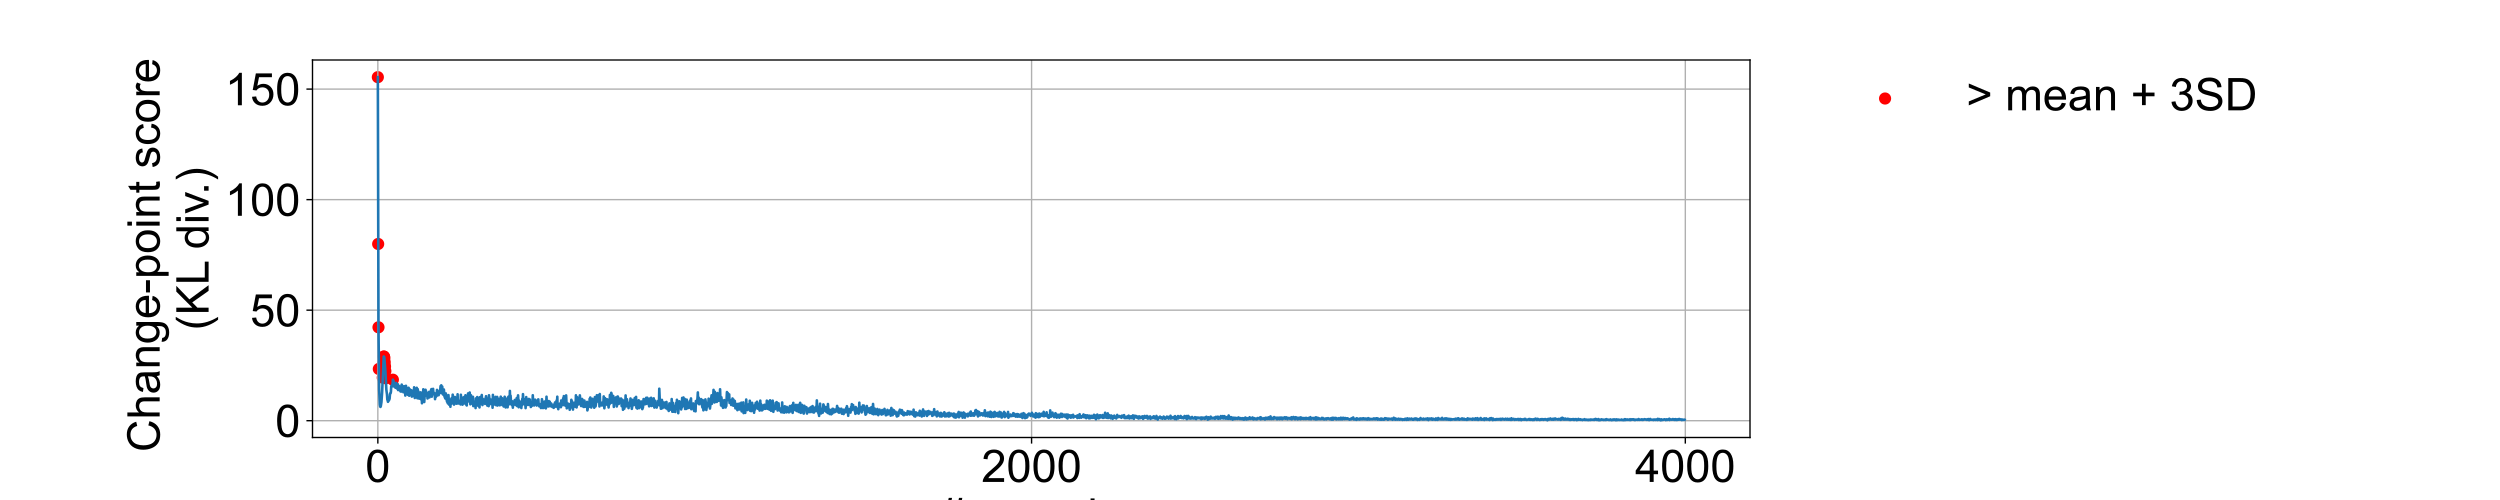 <?xml version="1.0" encoding="utf-8" standalone="no"?>
<!DOCTYPE svg PUBLIC "-//W3C//DTD SVG 1.1//EN"
  "http://www.w3.org/Graphics/SVG/1.1/DTD/svg11.dtd">
<!-- Created with matplotlib (https://matplotlib.org/) -->
<svg height="288pt" version="1.1" viewBox="0 0 1440 288" width="1440pt" xmlns="http://www.w3.org/2000/svg" xmlns:xlink="http://www.w3.org/1999/xlink">
 <defs>
  <style type="text/css">
*{stroke-linecap:butt;stroke-linejoin:round;}
  </style>
 </defs>
 <g id="figure_1">
  <g id="patch_1">
   <path d="M 0 288 
L 1440 288 
L 1440 0 
L 0 0 
z
" style="fill:#ffffff;"/>
  </g>
  <g id="axes_1">
   <g id="patch_2">
    <path d="M 180 252 
L 1008 252 
L 1008 34.56 
L 180 34.56 
z
" style="fill:#ffffff;"/>
   </g>
   <g id="PathCollection_1">
    <defs>
     <path d="M 0 3 
C 0.796 3 1.559 2.684 2.121 2.121 
C 2.684 1.559 3 0.796 3 0 
C 3 -0.796 2.684 -1.559 2.121 -2.121 
C 1.559 -2.684 0.796 -3 0 -3 
C -0.796 -3 -1.559 -2.684 -2.121 -2.121 
C -2.684 -1.559 -3 -0.796 -3 0 
C -3 0.796 -2.684 1.559 -2.121 2.121 
C -1.559 2.684 -0.796 3 0 3 
z
" id="m15a7895595" style="stroke:#ff0000;"/>
    </defs>
    <g clip-path="url(#peda0f598d4)">
     <use style="fill:#ff0000;stroke:#ff0000;" x="217.636" xlink:href="#m15a7895595" y="44.444"/>
     <use style="fill:#ff0000;stroke:#ff0000;" x="217.825" xlink:href="#m15a7895595" y="140.526"/>
     <use style="fill:#ff0000;stroke:#ff0000;" x="218.013" xlink:href="#m15a7895595" y="188.522"/>
     <use style="fill:#ff0000;stroke:#ff0000;" x="218.201" xlink:href="#m15a7895595" y="212.522"/>
     <use style="fill:#ff0000;stroke:#ff0000;" x="220.461" xlink:href="#m15a7895595" y="217.504"/>
     <use style="fill:#ff0000;stroke:#ff0000;" x="220.649" xlink:href="#m15a7895595" y="212.69"/>
     <use style="fill:#ff0000;stroke:#ff0000;" x="220.837" xlink:href="#m15a7895595" y="209.255"/>
     <use style="fill:#ff0000;stroke:#ff0000;" x="221.025" xlink:href="#m15a7895595" y="205.38"/>
     <use style="fill:#ff0000;stroke:#ff0000;" x="221.214" xlink:href="#m15a7895595" y="205.427"/>
     <use style="fill:#ff0000;stroke:#ff0000;" x="221.402" xlink:href="#m15a7895595" y="206.235"/>
     <use style="fill:#ff0000;stroke:#ff0000;" x="221.59" xlink:href="#m15a7895595" y="208.599"/>
     <use style="fill:#ff0000;stroke:#ff0000;" x="221.778" xlink:href="#m15a7895595" y="211.092"/>
     <use style="fill:#ff0000;stroke:#ff0000;" x="221.967" xlink:href="#m15a7895595" y="213.754"/>
     <use style="fill:#ff0000;stroke:#ff0000;" x="222.155" xlink:href="#m15a7895595" y="217.869"/>
     <use style="fill:#ff0000;stroke:#ff0000;" x="226.297" xlink:href="#m15a7895595" y="218.698"/>
    </g>
   </g>
   <g id="matplotlib.axis_1">
    <g id="xtick_1">
     <g id="line2d_1">
      <path clip-path="url(#peda0f598d4)" d="M 217.636 252 
L 217.636 34.56 
" style="fill:none;stroke:#b0b0b0;stroke-linecap:square;stroke-width:0.8;"/>
     </g>
     <g id="line2d_2">
      <defs>
       <path d="M 0 0 
L 0 3.5 
" id="mac206c547a" style="stroke:#000000;stroke-width:0.8;"/>
      </defs>
      <g>
       <use style="stroke:#000000;stroke-width:0.8;" x="217.636" xlink:href="#mac206c547a" y="252"/>
      </g>
     </g>
     <g id="text_1">
      <!-- 0 -->
      <defs>
       <path d="M 4.156 35.297 
Q 4.156 48 6.766 55.734 
Q 9.375 63.484 14.516 67.672 
Q 19.672 71.875 27.484 71.875 
Q 33.25 71.875 37.594 69.547 
Q 41.938 67.234 44.766 62.859 
Q 47.609 58.5 49.219 52.219 
Q 50.828 45.953 50.828 35.297 
Q 50.828 22.703 48.234 14.969 
Q 45.656 7.234 40.5 3 
Q 35.359 -1.219 27.484 -1.219 
Q 17.141 -1.219 11.234 6.203 
Q 4.156 15.141 4.156 35.297 
z
M 13.188 35.297 
Q 13.188 17.672 17.312 11.828 
Q 21.438 6 27.484 6 
Q 33.547 6 37.672 11.859 
Q 41.797 17.719 41.797 35.297 
Q 41.797 52.984 37.672 58.781 
Q 33.547 64.594 27.391 64.594 
Q 21.344 64.594 17.719 59.469 
Q 13.188 52.938 13.188 35.297 
z
" id="ArialMT-48"/>
      </defs>
      <g transform="translate(210.407 277.61)scale(0.26 -0.26)">
       <use xlink:href="#ArialMT-48"/>
      </g>
     </g>
    </g>
    <g id="xtick_2">
     <g id="line2d_3">
      <path clip-path="url(#peda0f598d4)" d="M 594.188 252 
L 594.188 34.56 
" style="fill:none;stroke:#b0b0b0;stroke-linecap:square;stroke-width:0.8;"/>
     </g>
     <g id="line2d_4">
      <g>
       <use style="stroke:#000000;stroke-width:0.8;" x="594.188" xlink:href="#mac206c547a" y="252"/>
      </g>
     </g>
     <g id="text_2">
      <!-- 2000 -->
      <defs>
       <path d="M 50.344 8.453 
L 50.344 0 
L 3.031 0 
Q 2.938 3.172 4.047 6.109 
Q 5.859 10.938 9.828 15.625 
Q 13.812 20.312 21.344 26.469 
Q 33.016 36.031 37.109 41.625 
Q 41.219 47.219 41.219 52.203 
Q 41.219 57.422 37.469 61 
Q 33.734 64.594 27.734 64.594 
Q 21.391 64.594 17.578 60.781 
Q 13.766 56.984 13.719 50.25 
L 4.688 51.172 
Q 5.609 61.281 11.656 66.578 
Q 17.719 71.875 27.938 71.875 
Q 38.234 71.875 44.234 66.156 
Q 50.25 60.453 50.25 52 
Q 50.25 47.703 48.484 43.547 
Q 46.734 39.406 42.656 34.812 
Q 38.578 30.219 29.109 22.219 
Q 21.188 15.578 18.938 13.203 
Q 16.703 10.844 15.234 8.453 
z
" id="ArialMT-50"/>
      </defs>
      <g transform="translate(565.271 277.61)scale(0.26 -0.26)">
       <use xlink:href="#ArialMT-50"/>
       <use x="55.615" xlink:href="#ArialMT-48"/>
       <use x="111.23" xlink:href="#ArialMT-48"/>
       <use x="166.846" xlink:href="#ArialMT-48"/>
      </g>
     </g>
    </g>
    <g id="xtick_3">
     <g id="line2d_5">
      <path clip-path="url(#peda0f598d4)" d="M 970.74 252 
L 970.74 34.56 
" style="fill:none;stroke:#b0b0b0;stroke-linecap:square;stroke-width:0.8;"/>
     </g>
     <g id="line2d_6">
      <g>
       <use style="stroke:#000000;stroke-width:0.8;" x="970.74" xlink:href="#mac206c547a" y="252"/>
      </g>
     </g>
     <g id="text_3">
      <!-- 4000 -->
      <defs>
       <path d="M 32.328 0 
L 32.328 17.141 
L 1.266 17.141 
L 1.266 25.203 
L 33.938 71.578 
L 41.109 71.578 
L 41.109 25.203 
L 50.781 25.203 
L 50.781 17.141 
L 41.109 17.141 
L 41.109 0 
z
M 32.328 25.203 
L 32.328 57.469 
L 9.906 25.203 
z
" id="ArialMT-52"/>
      </defs>
      <g transform="translate(941.823 277.61)scale(0.26 -0.26)">
       <use xlink:href="#ArialMT-52"/>
       <use x="55.615" xlink:href="#ArialMT-48"/>
       <use x="111.23" xlink:href="#ArialMT-48"/>
       <use x="166.846" xlink:href="#ArialMT-48"/>
      </g>
     </g>
    </g>
    <g id="text_4">
     <!-- # sample -->
     <defs>
      <path d="M 5.031 -1.219 
L 9.281 19.578 
L 1.031 19.578 
L 1.031 26.859 
L 10.75 26.859 
L 14.359 44.578 
L 1.031 44.578 
L 1.031 51.859 
L 15.828 51.859 
L 20.062 72.797 
L 27.391 72.797 
L 23.141 51.859 
L 38.531 51.859 
L 42.781 72.797 
L 50.141 72.797 
L 45.906 51.859 
L 54.344 51.859 
L 54.344 44.578 
L 44.438 44.578 
L 40.766 26.859 
L 54.344 26.859 
L 54.344 19.578 
L 39.312 19.578 
L 35.062 -1.219 
L 27.734 -1.219 
L 31.938 19.578 
L 16.609 19.578 
L 12.359 -1.219 
z
M 18.062 26.859 
L 33.406 26.859 
L 37.062 44.578 
L 21.688 44.578 
z
" id="ArialMT-35"/>
      <path id="ArialMT-32"/>
      <path d="M 3.078 15.484 
L 11.766 16.844 
Q 12.5 11.625 15.844 8.844 
Q 19.188 6.062 25.203 6.062 
Q 31.25 6.062 34.172 8.516 
Q 37.109 10.984 37.109 14.312 
Q 37.109 17.281 34.516 19 
Q 32.719 20.172 25.531 21.969 
Q 15.875 24.422 12.141 26.203 
Q 8.406 27.984 6.469 31.125 
Q 4.547 34.281 4.547 38.094 
Q 4.547 41.547 6.125 44.5 
Q 7.719 47.469 10.453 49.422 
Q 12.5 50.922 16.031 51.969 
Q 19.578 53.031 23.641 53.031 
Q 29.734 53.031 34.344 51.266 
Q 38.969 49.516 41.156 46.5 
Q 43.359 43.5 44.188 38.484 
L 35.594 37.312 
Q 35.016 41.312 32.203 43.547 
Q 29.391 45.797 24.266 45.797 
Q 18.219 45.797 15.625 43.797 
Q 13.031 41.797 13.031 39.109 
Q 13.031 37.406 14.109 36.031 
Q 15.188 34.625 17.484 33.688 
Q 18.797 33.203 25.25 31.453 
Q 34.578 28.953 38.25 27.359 
Q 41.938 25.781 44.031 22.75 
Q 46.141 19.734 46.141 15.234 
Q 46.141 10.844 43.578 6.953 
Q 41.016 3.078 36.172 0.953 
Q 31.344 -1.172 25.25 -1.172 
Q 15.141 -1.172 9.844 3.031 
Q 4.547 7.234 3.078 15.484 
z
" id="ArialMT-115"/>
      <path d="M 40.438 6.391 
Q 35.547 2.25 31.031 0.531 
Q 26.516 -1.172 21.344 -1.172 
Q 12.797 -1.172 8.203 3 
Q 3.609 7.172 3.609 13.672 
Q 3.609 17.484 5.344 20.625 
Q 7.078 23.781 9.891 25.688 
Q 12.703 27.594 16.219 28.562 
Q 18.797 29.25 24.031 29.891 
Q 34.672 31.156 39.703 32.906 
Q 39.75 34.719 39.75 35.203 
Q 39.75 40.578 37.25 42.781 
Q 33.891 45.75 27.25 45.75 
Q 21.047 45.75 18.094 43.578 
Q 15.141 41.406 13.719 35.891 
L 5.125 37.062 
Q 6.297 42.578 8.984 45.969 
Q 11.672 49.359 16.75 51.188 
Q 21.828 53.031 28.516 53.031 
Q 35.156 53.031 39.297 51.469 
Q 43.453 49.906 45.406 47.531 
Q 47.359 45.172 48.141 41.547 
Q 48.578 39.312 48.578 33.453 
L 48.578 21.734 
Q 48.578 9.469 49.141 6.219 
Q 49.703 2.984 51.375 0 
L 42.188 0 
Q 40.828 2.734 40.438 6.391 
z
M 39.703 26.031 
Q 34.906 24.078 25.344 22.703 
Q 19.922 21.922 17.672 20.938 
Q 15.438 19.969 14.203 18.094 
Q 12.984 16.219 12.984 13.922 
Q 12.984 10.406 15.641 8.062 
Q 18.312 5.719 23.438 5.719 
Q 28.516 5.719 32.469 7.938 
Q 36.422 10.156 38.281 14.016 
Q 39.703 17 39.703 22.797 
z
" id="ArialMT-97"/>
      <path d="M 6.594 0 
L 6.594 51.859 
L 14.453 51.859 
L 14.453 44.578 
Q 16.891 48.391 20.938 50.703 
Q 25 53.031 30.172 53.031 
Q 35.938 53.031 39.625 50.641 
Q 43.312 48.25 44.828 43.953 
Q 50.984 53.031 60.844 53.031 
Q 68.562 53.031 72.703 48.75 
Q 76.859 44.484 76.859 35.594 
L 76.859 0 
L 68.109 0 
L 68.109 32.672 
Q 68.109 37.938 67.25 40.25 
Q 66.406 42.578 64.156 43.984 
Q 61.922 45.406 58.891 45.406 
Q 53.422 45.406 49.797 41.766 
Q 46.188 38.141 46.188 30.125 
L 46.188 0 
L 37.406 0 
L 37.406 33.688 
Q 37.406 39.547 35.25 42.469 
Q 33.109 45.406 28.219 45.406 
Q 24.516 45.406 21.359 43.453 
Q 18.219 41.5 16.797 37.734 
Q 15.375 33.984 15.375 26.906 
L 15.375 0 
z
" id="ArialMT-109"/>
      <path d="M 6.594 -19.875 
L 6.594 51.859 
L 14.594 51.859 
L 14.594 45.125 
Q 17.438 49.078 21 51.047 
Q 24.562 53.031 29.641 53.031 
Q 36.281 53.031 41.359 49.609 
Q 46.438 46.188 49.016 39.953 
Q 51.609 33.734 51.609 26.312 
Q 51.609 18.359 48.75 11.984 
Q 45.906 5.609 40.453 2.219 
Q 35.016 -1.172 29 -1.172 
Q 24.609 -1.172 21.109 0.688 
Q 17.625 2.547 15.375 5.375 
L 15.375 -19.875 
z
M 14.547 25.641 
Q 14.547 15.625 18.594 10.844 
Q 22.656 6.062 28.422 6.062 
Q 34.281 6.062 38.453 11.016 
Q 42.625 15.969 42.625 26.375 
Q 42.625 36.281 38.547 41.203 
Q 34.469 46.141 28.812 46.141 
Q 23.188 46.141 18.859 40.891 
Q 14.547 35.641 14.547 25.641 
z
" id="ArialMT-112"/>
      <path d="M 6.391 0 
L 6.391 71.578 
L 15.188 71.578 
L 15.188 0 
z
" id="ArialMT-108"/>
      <path d="M 42.094 16.703 
L 51.172 15.578 
Q 49.031 7.625 43.219 3.219 
Q 37.406 -1.172 28.375 -1.172 
Q 17 -1.172 10.328 5.828 
Q 3.656 12.844 3.656 25.484 
Q 3.656 38.578 10.391 45.797 
Q 17.141 53.031 27.875 53.031 
Q 38.281 53.031 44.875 45.953 
Q 51.469 38.875 51.469 26.031 
Q 51.469 25.25 51.422 23.688 
L 12.75 23.688 
Q 13.234 15.141 17.578 10.594 
Q 21.922 6.062 28.422 6.062 
Q 33.25 6.062 36.672 8.594 
Q 40.094 11.141 42.094 16.703 
z
M 13.234 30.906 
L 42.188 30.906 
Q 41.609 37.453 38.875 40.719 
Q 34.672 45.797 27.984 45.797 
Q 21.922 45.797 17.797 41.75 
Q 13.672 37.703 13.234 30.906 
z
" id="ArialMT-101"/>
     </defs>
     <g transform="translate(541.255 305.705)scale(0.26 -0.26)">
      <use xlink:href="#ArialMT-35"/>
      <use x="55.615" xlink:href="#ArialMT-32"/>
      <use x="83.398" xlink:href="#ArialMT-115"/>
      <use x="133.398" xlink:href="#ArialMT-97"/>
      <use x="189.014" xlink:href="#ArialMT-109"/>
      <use x="272.314" xlink:href="#ArialMT-112"/>
      <use x="327.93" xlink:href="#ArialMT-108"/>
      <use x="350.146" xlink:href="#ArialMT-101"/>
     </g>
    </g>
   </g>
   <g id="matplotlib.axis_2">
    <g id="ytick_1">
     <g id="line2d_7">
      <path clip-path="url(#peda0f598d4)" d="M 180 242.333 
L 1008 242.333 
" style="fill:none;stroke:#b0b0b0;stroke-linecap:square;stroke-width:0.8;"/>
     </g>
     <g id="line2d_8">
      <defs>
       <path d="M 0 0 
L -3.5 0 
" id="meb5917edae" style="stroke:#000000;stroke-width:0.8;"/>
      </defs>
      <g>
       <use style="stroke:#000000;stroke-width:0.8;" x="180" xlink:href="#meb5917edae" y="242.333"/>
      </g>
     </g>
     <g id="text_5">
      <!-- 0 -->
      <g transform="translate(158.542 251.639)scale(0.26 -0.26)">
       <use xlink:href="#ArialMT-48"/>
      </g>
     </g>
    </g>
    <g id="ytick_2">
     <g id="line2d_9">
      <path clip-path="url(#peda0f598d4)" d="M 180 178.662 
L 1008 178.662 
" style="fill:none;stroke:#b0b0b0;stroke-linecap:square;stroke-width:0.8;"/>
     </g>
     <g id="line2d_10">
      <g>
       <use style="stroke:#000000;stroke-width:0.8;" x="180" xlink:href="#meb5917edae" y="178.662"/>
      </g>
     </g>
     <g id="text_6">
      <!-- 50 -->
      <defs>
       <path d="M 4.156 18.75 
L 13.375 19.531 
Q 14.406 12.797 18.141 9.391 
Q 21.875 6 27.156 6 
Q 33.5 6 37.891 10.781 
Q 42.281 15.578 42.281 23.484 
Q 42.281 31 38.062 35.344 
Q 33.844 39.703 27 39.703 
Q 22.75 39.703 19.328 37.766 
Q 15.922 35.844 13.969 32.766 
L 5.719 33.844 
L 12.641 70.609 
L 48.25 70.609 
L 48.25 62.203 
L 19.672 62.203 
L 15.828 42.969 
Q 22.266 47.469 29.344 47.469 
Q 38.719 47.469 45.156 40.969 
Q 51.609 34.469 51.609 24.266 
Q 51.609 14.547 45.953 7.469 
Q 39.062 -1.219 27.156 -1.219 
Q 17.391 -1.219 11.203 4.25 
Q 5.031 9.719 4.156 18.75 
z
" id="ArialMT-53"/>
      </defs>
      <g transform="translate(144.083 187.967)scale(0.26 -0.26)">
       <use xlink:href="#ArialMT-53"/>
       <use x="55.615" xlink:href="#ArialMT-48"/>
      </g>
     </g>
    </g>
    <g id="ytick_3">
     <g id="line2d_11">
      <path clip-path="url(#peda0f598d4)" d="M 180 114.991 
L 1008 114.991 
" style="fill:none;stroke:#b0b0b0;stroke-linecap:square;stroke-width:0.8;"/>
     </g>
     <g id="line2d_12">
      <g>
       <use style="stroke:#000000;stroke-width:0.8;" x="180" xlink:href="#meb5917edae" y="114.991"/>
      </g>
     </g>
     <g id="text_7">
      <!-- 100 -->
      <defs>
       <path d="M 37.25 0 
L 28.469 0 
L 28.469 56 
Q 25.297 52.984 20.141 49.953 
Q 14.984 46.922 10.891 45.406 
L 10.891 53.906 
Q 18.266 57.375 23.781 62.297 
Q 29.297 67.234 31.594 71.875 
L 37.25 71.875 
z
" id="ArialMT-49"/>
      </defs>
      <g transform="translate(129.625 124.296)scale(0.26 -0.26)">
       <use xlink:href="#ArialMT-49"/>
       <use x="55.615" xlink:href="#ArialMT-48"/>
       <use x="111.23" xlink:href="#ArialMT-48"/>
      </g>
     </g>
    </g>
    <g id="ytick_4">
     <g id="line2d_13">
      <path clip-path="url(#peda0f598d4)" d="M 180 51.319 
L 1008 51.319 
" style="fill:none;stroke:#b0b0b0;stroke-linecap:square;stroke-width:0.8;"/>
     </g>
     <g id="line2d_14">
      <g>
       <use style="stroke:#000000;stroke-width:0.8;" x="180" xlink:href="#meb5917edae" y="51.319"/>
      </g>
     </g>
     <g id="text_8">
      <!-- 150 -->
      <g transform="translate(129.625 60.624)scale(0.26 -0.26)">
       <use xlink:href="#ArialMT-49"/>
       <use x="55.615" xlink:href="#ArialMT-53"/>
       <use x="111.23" xlink:href="#ArialMT-48"/>
      </g>
     </g>
    </g>
    <g id="text_9">
     <!-- Change-point score  -->
     <defs>
      <path d="M 58.797 25.094 
L 68.266 22.703 
Q 65.281 11.031 57.547 4.906 
Q 49.812 -1.219 38.625 -1.219 
Q 27.047 -1.219 19.797 3.484 
Q 12.547 8.203 8.766 17.141 
Q 4.984 26.078 4.984 36.328 
Q 4.984 47.516 9.25 55.828 
Q 13.531 64.156 21.406 68.469 
Q 29.297 72.797 38.766 72.797 
Q 49.516 72.797 56.828 67.328 
Q 64.156 61.859 67.047 51.953 
L 57.719 49.75 
Q 55.219 57.562 50.484 61.125 
Q 45.75 64.703 38.578 64.703 
Q 30.328 64.703 24.781 60.734 
Q 19.234 56.781 16.984 50.109 
Q 14.75 43.453 14.75 36.375 
Q 14.75 27.25 17.406 20.438 
Q 20.062 13.625 25.672 10.25 
Q 31.297 6.891 37.844 6.891 
Q 45.797 6.891 51.312 11.469 
Q 56.844 16.062 58.797 25.094 
z
" id="ArialMT-67"/>
      <path d="M 6.594 0 
L 6.594 71.578 
L 15.375 71.578 
L 15.375 45.906 
Q 21.531 53.031 30.906 53.031 
Q 36.672 53.031 40.922 50.75 
Q 45.172 48.484 47 44.484 
Q 48.828 40.484 48.828 32.859 
L 48.828 0 
L 40.047 0 
L 40.047 32.859 
Q 40.047 39.453 37.188 42.453 
Q 34.328 45.453 29.109 45.453 
Q 25.203 45.453 21.75 43.422 
Q 18.312 41.406 16.844 37.938 
Q 15.375 34.469 15.375 28.375 
L 15.375 0 
z
" id="ArialMT-104"/>
      <path d="M 6.594 0 
L 6.594 51.859 
L 14.5 51.859 
L 14.5 44.484 
Q 20.219 53.031 31 53.031 
Q 35.688 53.031 39.625 51.344 
Q 43.562 49.656 45.516 46.922 
Q 47.469 44.188 48.25 40.438 
Q 48.734 37.984 48.734 31.891 
L 48.734 0 
L 39.938 0 
L 39.938 31.547 
Q 39.938 36.922 38.906 39.578 
Q 37.891 42.234 35.281 43.812 
Q 32.672 45.406 29.156 45.406 
Q 23.531 45.406 19.453 41.844 
Q 15.375 38.281 15.375 28.328 
L 15.375 0 
z
" id="ArialMT-110"/>
      <path d="M 4.984 -4.297 
L 13.531 -5.562 
Q 14.062 -9.516 16.5 -11.328 
Q 19.781 -13.766 25.438 -13.766 
Q 31.547 -13.766 34.859 -11.328 
Q 38.188 -8.891 39.359 -4.5 
Q 40.047 -1.812 39.984 6.781 
Q 34.234 0 25.641 0 
Q 14.938 0 9.078 7.719 
Q 3.219 15.438 3.219 26.219 
Q 3.219 33.641 5.906 39.906 
Q 8.594 46.188 13.688 49.609 
Q 18.797 53.031 25.688 53.031 
Q 34.859 53.031 40.828 45.609 
L 40.828 51.859 
L 48.922 51.859 
L 48.922 7.031 
Q 48.922 -5.078 46.453 -10.125 
Q 44 -15.188 38.641 -18.109 
Q 33.297 -21.047 25.484 -21.047 
Q 16.219 -21.047 10.5 -16.875 
Q 4.781 -12.703 4.984 -4.297 
z
M 12.25 26.859 
Q 12.25 16.656 16.297 11.969 
Q 20.359 7.281 26.469 7.281 
Q 32.516 7.281 36.609 11.938 
Q 40.719 16.609 40.719 26.562 
Q 40.719 36.078 36.5 40.906 
Q 32.281 45.75 26.312 45.75 
Q 20.453 45.75 16.344 40.984 
Q 12.25 36.234 12.25 26.859 
z
" id="ArialMT-103"/>
      <path d="M 3.172 21.484 
L 3.172 30.328 
L 30.172 30.328 
L 30.172 21.484 
z
" id="ArialMT-45"/>
      <path d="M 3.328 25.922 
Q 3.328 40.328 11.328 47.266 
Q 18.016 53.031 27.641 53.031 
Q 38.328 53.031 45.109 46.016 
Q 51.906 39.016 51.906 26.656 
Q 51.906 16.656 48.906 10.906 
Q 45.906 5.172 40.156 2 
Q 34.422 -1.172 27.641 -1.172 
Q 16.75 -1.172 10.031 5.812 
Q 3.328 12.797 3.328 25.922 
z
M 12.359 25.922 
Q 12.359 15.969 16.703 11.016 
Q 21.047 6.062 27.641 6.062 
Q 34.188 6.062 38.531 11.031 
Q 42.875 16.016 42.875 26.219 
Q 42.875 35.844 38.5 40.797 
Q 34.125 45.75 27.641 45.75 
Q 21.047 45.75 16.703 40.812 
Q 12.359 35.891 12.359 25.922 
z
" id="ArialMT-111"/>
      <path d="M 6.641 61.469 
L 6.641 71.578 
L 15.438 71.578 
L 15.438 61.469 
z
M 6.641 0 
L 6.641 51.859 
L 15.438 51.859 
L 15.438 0 
z
" id="ArialMT-105"/>
      <path d="M 25.781 7.859 
L 27.047 0.094 
Q 23.344 -0.688 20.406 -0.688 
Q 15.625 -0.688 12.984 0.828 
Q 10.359 2.344 9.281 4.812 
Q 8.203 7.281 8.203 15.188 
L 8.203 45.016 
L 1.766 45.016 
L 1.766 51.859 
L 8.203 51.859 
L 8.203 64.703 
L 16.938 69.969 
L 16.938 51.859 
L 25.781 51.859 
L 25.781 45.016 
L 16.938 45.016 
L 16.938 14.703 
Q 16.938 10.938 17.406 9.859 
Q 17.875 8.797 18.922 8.156 
Q 19.969 7.516 21.922 7.516 
Q 23.391 7.516 25.781 7.859 
z
" id="ArialMT-116"/>
      <path d="M 40.438 19 
L 49.078 17.875 
Q 47.656 8.938 41.812 3.875 
Q 35.984 -1.172 27.484 -1.172 
Q 16.844 -1.172 10.375 5.781 
Q 3.906 12.75 3.906 25.734 
Q 3.906 34.125 6.688 40.422 
Q 9.469 46.734 15.156 49.875 
Q 20.844 53.031 27.547 53.031 
Q 35.984 53.031 41.359 48.75 
Q 46.734 44.484 48.25 36.625 
L 39.703 35.297 
Q 38.484 40.531 35.375 43.156 
Q 32.281 45.797 27.875 45.797 
Q 21.234 45.797 17.078 41.031 
Q 12.938 36.281 12.938 25.984 
Q 12.938 15.531 16.938 10.797 
Q 20.953 6.062 27.391 6.062 
Q 32.562 6.062 36.031 9.234 
Q 39.5 12.406 40.438 19 
z
" id="ArialMT-99"/>
      <path d="M 6.5 0 
L 6.5 51.859 
L 14.406 51.859 
L 14.406 44 
Q 17.438 49.516 20 51.266 
Q 22.562 53.031 25.641 53.031 
Q 30.078 53.031 34.672 50.203 
L 31.641 42.047 
Q 28.422 43.953 25.203 43.953 
Q 22.312 43.953 20.016 42.219 
Q 17.719 40.484 16.75 37.406 
Q 15.281 32.719 15.281 27.156 
L 15.281 0 
z
" id="ArialMT-114"/>
     </defs>
     <g transform="translate(91.968 260.341)rotate(-90)scale(0.26 -0.26)">
      <use xlink:href="#ArialMT-67"/>
      <use x="72.217" xlink:href="#ArialMT-104"/>
      <use x="127.832" xlink:href="#ArialMT-97"/>
      <use x="183.447" xlink:href="#ArialMT-110"/>
      <use x="239.062" xlink:href="#ArialMT-103"/>
      <use x="294.678" xlink:href="#ArialMT-101"/>
      <use x="350.293" xlink:href="#ArialMT-45"/>
      <use x="383.594" xlink:href="#ArialMT-112"/>
      <use x="439.209" xlink:href="#ArialMT-111"/>
      <use x="494.824" xlink:href="#ArialMT-105"/>
      <use x="517.041" xlink:href="#ArialMT-110"/>
      <use x="572.656" xlink:href="#ArialMT-116"/>
      <use x="600.439" xlink:href="#ArialMT-32"/>
      <use x="628.223" xlink:href="#ArialMT-115"/>
      <use x="678.223" xlink:href="#ArialMT-99"/>
      <use x="728.223" xlink:href="#ArialMT-111"/>
      <use x="783.838" xlink:href="#ArialMT-114"/>
      <use x="817.139" xlink:href="#ArialMT-101"/>
      <use x="872.754" xlink:href="#ArialMT-32"/>
     </g>
     <!-- (KL div.) -->
     <defs>
      <path d="M 23.391 -21.047 
Q 16.109 -11.859 11.078 0.438 
Q 6.062 12.75 6.062 25.922 
Q 6.062 37.547 9.812 48.188 
Q 14.203 60.547 23.391 72.797 
L 29.688 72.797 
Q 23.781 62.641 21.875 58.297 
Q 18.891 51.562 17.188 44.234 
Q 15.094 35.109 15.094 25.875 
Q 15.094 2.391 29.688 -21.047 
z
" id="ArialMT-40"/>
      <path d="M 7.328 0 
L 7.328 71.578 
L 16.797 71.578 
L 16.797 36.078 
L 52.344 71.578 
L 65.188 71.578 
L 35.156 42.578 
L 66.5 0 
L 54 0 
L 28.516 36.234 
L 16.797 24.812 
L 16.797 0 
z
" id="ArialMT-75"/>
      <path d="M 7.328 0 
L 7.328 71.578 
L 16.797 71.578 
L 16.797 8.453 
L 52.047 8.453 
L 52.047 0 
z
" id="ArialMT-76"/>
      <path d="M 40.234 0 
L 40.234 6.547 
Q 35.297 -1.172 25.734 -1.172 
Q 19.531 -1.172 14.328 2.25 
Q 9.125 5.672 6.266 11.797 
Q 3.422 17.922 3.422 25.875 
Q 3.422 33.641 6 39.969 
Q 8.594 46.297 13.766 49.656 
Q 18.953 53.031 25.344 53.031 
Q 30.031 53.031 33.688 51.047 
Q 37.359 49.078 39.656 45.906 
L 39.656 71.578 
L 48.391 71.578 
L 48.391 0 
z
M 12.453 25.875 
Q 12.453 15.922 16.641 10.984 
Q 20.844 6.062 26.562 6.062 
Q 32.328 6.062 36.344 10.766 
Q 40.375 15.484 40.375 25.141 
Q 40.375 35.797 36.266 40.766 
Q 32.172 45.75 26.172 45.75 
Q 20.312 45.75 16.375 40.969 
Q 12.453 36.188 12.453 25.875 
z
" id="ArialMT-100"/>
      <path d="M 21 0 
L 1.266 51.859 
L 10.547 51.859 
L 21.688 20.797 
Q 23.484 15.766 25 10.359 
Q 26.172 14.453 28.266 20.219 
L 39.797 51.859 
L 48.828 51.859 
L 29.203 0 
z
" id="ArialMT-118"/>
      <path d="M 9.078 0 
L 9.078 10.016 
L 19.094 10.016 
L 19.094 0 
z
" id="ArialMT-46"/>
      <path d="M 12.359 -21.047 
L 6.062 -21.047 
Q 20.656 2.391 20.656 25.875 
Q 20.656 35.062 18.562 44.094 
Q 16.891 51.422 13.922 58.156 
Q 12.016 62.547 6.062 72.797 
L 12.359 72.797 
Q 21.531 60.547 25.922 48.188 
Q 29.688 37.547 29.688 25.922 
Q 29.688 12.75 24.625 0.438 
Q 19.578 -11.859 12.359 -21.047 
z
" id="ArialMT-41"/>
     </defs>
     <g transform="translate(120.153 190.232)rotate(-90)scale(0.26 -0.26)">
      <use xlink:href="#ArialMT-40"/>
      <use x="33.301" xlink:href="#ArialMT-75"/>
      <use x="100" xlink:href="#ArialMT-76"/>
      <use x="151.865" xlink:href="#ArialMT-32"/>
      <use x="179.648" xlink:href="#ArialMT-100"/>
      <use x="235.264" xlink:href="#ArialMT-105"/>
      <use x="257.48" xlink:href="#ArialMT-118"/>
      <use x="300.105" xlink:href="#ArialMT-46"/>
      <use x="327.889" xlink:href="#ArialMT-41"/>
     </g>
    </g>
   </g>
   <g id="line2d_15">
    <path clip-path="url(#peda0f598d4)" d="M 217.636 44.444 
L 218.013 188.522 
L 218.389 224.324 
L 218.766 233.001 
L 218.954 234.109 
L 219.143 234.386 
L 219.331 233.997 
L 219.707 231.605 
L 220.084 226.246 
L 221.025 205.38 
L 221.214 205.427 
L 221.402 206.235 
L 221.967 213.754 
L 222.532 224.422 
L 222.908 227.222 
L 223.096 230.197 
L 223.285 230.59 
L 223.473 231.446 
L 223.661 230.132 
L 223.849 230.85 
L 224.038 230.595 
L 224.414 229.666 
L 224.603 227.255 
L 224.791 226.464 
L 224.979 226.526 
L 225.167 225.729 
L 225.356 222.422 
L 225.544 222.954 
L 225.921 221.451 
L 226.109 221.924 
L 226.297 218.698 
L 226.485 219.848 
L 226.674 219.399 
L 227.05 222.701 
L 227.238 220.915 
L 227.427 221.998 
L 227.615 222.121 
L 227.803 223.375 
L 227.992 220.701 
L 228.18 220.56 
L 228.556 223.506 
L 228.745 223.855 
L 229.121 221.311 
L 229.309 224.691 
L 229.498 224.005 
L 229.686 224.075 
L 229.874 222.287 
L 230.063 222.8 
L 230.439 224.527 
L 230.627 225.406 
L 230.816 223.48 
L 231.004 225.578 
L 231.381 221.531 
L 231.569 223.609 
L 231.757 222.68 
L 231.945 224.027 
L 232.134 223.917 
L 232.322 225.943 
L 232.51 222.663 
L 232.698 222.419 
L 232.887 225.702 
L 233.075 222.651 
L 233.263 222.513 
L 233.452 227.84 
L 233.828 222.213 
L 234.016 224.318 
L 234.205 224.521 
L 234.393 223.455 
L 234.581 224.243 
L 234.769 224.045 
L 234.958 227.441 
L 235.146 224.528 
L 235.334 223.353 
L 235.523 223.714 
L 235.711 227.95 
L 235.899 224.129 
L 236.087 226.47 
L 236.276 225.902 
L 236.464 224.586 
L 236.841 227.522 
L 237.029 224.825 
L 237.217 228.454 
L 237.405 226.383 
L 237.594 228.17 
L 237.782 227.689 
L 237.97 227.681 
L 238.158 227.179 
L 238.347 227.011 
L 238.535 223.084 
L 238.912 229.227 
L 239.1 226.85 
L 239.288 226.584 
L 239.476 227.488 
L 239.665 226.632 
L 239.853 227.331 
L 240.041 223.373 
L 240.229 228.86 
L 240.418 229.407 
L 240.606 224.146 
L 240.794 226.268 
L 240.983 225.445 
L 241.171 229.517 
L 241.359 226.787 
L 241.547 227.722 
L 241.736 229.626 
L 242.301 225.984 
L 242.489 230.013 
L 242.677 226.478 
L 242.865 228.522 
L 243.054 232.28 
L 243.43 226.739 
L 243.618 230.09 
L 243.807 224.233 
L 243.995 226.385 
L 244.183 226.703 
L 244.372 231.559 
L 244.56 228.128 
L 244.748 228.247 
L 244.936 224.557 
L 245.125 224.511 
L 245.313 226.418 
L 245.501 225.487 
L 245.689 227.313 
L 246.066 227.201 
L 246.254 229.53 
L 246.443 226.601 
L 246.631 226.467 
L 247.007 227.796 
L 247.196 225.694 
L 247.384 228.909 
L 247.949 225.726 
L 248.137 226.451 
L 248.325 224.568 
L 248.514 224.126 
L 248.702 228.489 
L 249.078 224.53 
L 249.267 225.699 
L 249.455 223.977 
L 249.643 226.877 
L 249.832 227.115 
L 250.02 227.031 
L 250.208 226.377 
L 250.396 226.901 
L 250.585 229.907 
L 250.773 226.755 
L 250.961 228.751 
L 251.149 228.393 
L 251.338 226.952 
L 251.526 228.057 
L 251.714 224.573 
L 252.091 225.28 
L 252.467 227.402 
L 252.656 227.638 
L 252.844 225.863 
L 253.032 226.426 
L 253.221 226.034 
L 253.597 224.201 
L 253.785 222.371 
L 253.974 226.41 
L 254.162 221.946 
L 254.35 225.018 
L 254.538 224.896 
L 254.727 222.668 
L 254.915 226.17 
L 255.103 227.167 
L 255.292 226.423 
L 255.48 227.415 
L 255.668 224.358 
L 256.045 228.525 
L 256.233 227.577 
L 256.421 229.471 
L 256.609 228.924 
L 256.798 226.612 
L 256.986 229.862 
L 257.174 227.652 
L 257.363 230.828 
L 257.551 231.466 
L 257.739 229.355 
L 257.927 232.305 
L 258.116 232.437 
L 258.304 227.573 
L 258.681 233.079 
L 258.869 231.497 
L 259.057 231.308 
L 259.245 232.279 
L 259.434 234.307 
L 259.622 230.059 
L 259.81 229.921 
L 259.998 232.59 
L 260.187 229.29 
L 260.375 231.126 
L 260.563 231.195 
L 260.752 227.323 
L 261.128 230.02 
L 261.505 233.058 
L 261.693 229.015 
L 261.881 230.729 
L 262.069 228.689 
L 262.258 231.335 
L 262.446 230.788 
L 262.634 229.483 
L 262.823 232.537 
L 263.011 229.432 
L 263.199 232.451 
L 263.387 231.472 
L 263.576 227.104 
L 263.764 232.388 
L 263.952 231.872 
L 264.141 232.398 
L 264.329 230.857 
L 264.517 230.949 
L 264.894 232.213 
L 265.27 232.949 
L 265.458 227.372 
L 265.647 231.849 
L 266.023 231.601 
L 266.212 230.223 
L 266.4 233.095 
L 266.776 228.976 
L 267.153 232.441 
L 267.341 228.685 
L 267.529 229.729 
L 267.718 228.707 
L 267.906 232.298 
L 268.094 227.674 
L 268.471 233.043 
L 268.659 231.148 
L 268.847 233.55 
L 269.036 230.124 
L 269.224 230.941 
L 269.412 230.602 
L 269.601 226.613 
L 269.789 231.142 
L 269.977 231.129 
L 270.165 226.978 
L 270.354 231.324 
L 270.542 226.089 
L 270.73 228.264 
L 270.918 232.888 
L 271.295 227.675 
L 271.483 230.215 
L 271.672 230.531 
L 271.86 231.436 
L 272.048 231.201 
L 272.236 232.69 
L 272.425 228.575 
L 272.613 233.906 
L 272.801 233.712 
L 272.989 232.506 
L 273.178 232.856 
L 273.366 231.365 
L 273.743 232.099 
L 273.931 235.039 
L 274.119 229.501 
L 274.307 230.387 
L 274.496 232.911 
L 274.684 232.581 
L 274.872 228.706 
L 275.437 233.753 
L 275.625 232.679 
L 275.814 229.615 
L 276.19 234.676 
L 276.378 228.789 
L 276.943 232.572 
L 277.132 228.391 
L 277.32 232.496 
L 277.508 227.515 
L 277.696 232.094 
L 277.885 233.313 
L 278.073 229.721 
L 278.261 231.34 
L 278.449 231.131 
L 278.638 232.321 
L 278.826 231.642 
L 279.014 231.693 
L 279.203 230.605 
L 279.391 232.666 
L 279.579 229.598 
L 279.767 229.485 
L 279.956 228.214 
L 280.144 230.744 
L 280.332 229.582 
L 280.521 229.523 
L 280.709 233.638 
L 280.897 232.912 
L 281.085 230.292 
L 281.274 229.41 
L 281.462 233.936 
L 281.65 227.674 
L 282.027 230.597 
L 282.215 232.186 
L 282.403 232.743 
L 282.592 230.084 
L 282.78 231.821 
L 282.968 231.883 
L 283.345 230.305 
L 283.533 231.467 
L 283.721 234.859 
L 283.909 227.454 
L 284.098 232.617 
L 284.286 231.933 
L 284.474 233.039 
L 284.851 231.212 
L 285.039 232.971 
L 285.227 231.705 
L 285.416 228.603 
L 285.604 229.796 
L 285.792 233.411 
L 285.981 233.25 
L 286.169 232.727 
L 286.357 228.611 
L 286.545 233.594 
L 286.734 230.202 
L 286.922 229.835 
L 287.11 231.57 
L 287.298 229.723 
L 287.487 231.15 
L 287.675 231.356 
L 287.863 233.465 
L 288.052 233.337 
L 288.428 228.477 
L 288.616 231.617 
L 288.805 230.561 
L 288.993 231.651 
L 289.181 229.353 
L 289.37 233.366 
L 289.558 232.64 
L 289.746 230.856 
L 289.934 231.821 
L 290.123 234.14 
L 290.311 232.18 
L 290.499 231.989 
L 290.687 228.529 
L 290.876 230.396 
L 291.064 229.469 
L 291.252 234.69 
L 291.441 232.494 
L 291.629 234.022 
L 291.817 232.704 
L 292.005 233.591 
L 292.194 233.272 
L 292.382 234.599 
L 292.57 228.885 
L 292.758 233.31 
L 292.947 228.403 
L 293.135 232.094 
L 293.323 232.285 
L 293.512 231.463 
L 293.7 225.171 
L 293.888 232.663 
L 294.076 227.883 
L 294.453 232.412 
L 294.641 231.8 
L 294.83 233.342 
L 295.018 233.016 
L 295.206 231.182 
L 295.394 234.831 
L 295.583 232.157 
L 295.771 231.752 
L 295.959 231.997 
L 296.147 231.312 
L 296.336 231.581 
L 296.524 230.384 
L 296.712 232.834 
L 296.901 233.282 
L 297.089 232.412 
L 297.277 233.133 
L 297.465 230.153 
L 297.654 229.217 
L 297.842 233.889 
L 298.03 230.56 
L 298.218 230.908 
L 298.407 227.717 
L 298.783 234.582 
L 298.972 230.678 
L 299.348 231.659 
L 299.536 233.739 
L 299.725 234.126 
L 299.913 234.012 
L 300.101 233.193 
L 300.29 235.025 
L 300.478 231.283 
L 300.666 233.491 
L 300.854 229.692 
L 301.043 232.795 
L 301.231 227.022 
L 301.607 232.561 
L 301.796 231.134 
L 302.172 232.978 
L 302.361 229.978 
L 302.549 231.79 
L 302.737 235.075 
L 303.114 228.727 
L 303.302 231.963 
L 303.49 229.916 
L 303.678 232.043 
L 304.055 233.254 
L 304.243 233.08 
L 304.432 232.738 
L 304.62 229.776 
L 304.808 233.205 
L 305.185 230.112 
L 305.373 233.326 
L 305.561 231.94 
L 305.75 234.429 
L 305.938 233.889 
L 306.126 231.645 
L 306.314 233.825 
L 306.503 231.513 
L 306.691 232.718 
L 306.879 227.663 
L 307.067 231.24 
L 307.256 232.159 
L 307.444 232.281 
L 307.632 233.57 
L 307.821 231.272 
L 308.009 232.536 
L 308.197 230.193 
L 308.385 232.885 
L 308.574 230.859 
L 308.762 232.147 
L 308.95 230.872 
L 309.138 233.595 
L 309.327 232.562 
L 309.515 232.382 
L 309.703 233.114 
L 309.892 230.138 
L 310.08 230.037 
L 310.268 232.918 
L 310.456 233.042 
L 310.645 234.075 
L 310.833 234.095 
L 311.021 232.782 
L 311.21 233.563 
L 311.398 233.305 
L 311.586 235.045 
L 311.774 233.34 
L 311.963 234.53 
L 312.151 229.93 
L 312.339 231.714 
L 312.527 231.359 
L 312.716 235.025 
L 312.904 233.595 
L 313.092 234.964 
L 313.281 233.894 
L 313.469 234.34 
L 313.657 231.282 
L 313.845 233.612 
L 314.034 232.476 
L 314.222 233.495 
L 314.41 235.234 
L 314.598 233.047 
L 314.787 228.5 
L 314.975 233.086 
L 315.163 232.348 
L 315.352 232.897 
L 315.54 232.569 
L 315.728 234.144 
L 315.916 231.181 
L 316.105 231.006 
L 316.293 232.445 
L 316.481 232.787 
L 316.67 231.378 
L 316.858 234.011 
L 317.046 233.415 
L 317.234 233.895 
L 317.423 232.371 
L 317.611 232.585 
L 317.799 233.193 
L 317.987 234.315 
L 318.176 234.466 
L 318.364 233.98 
L 318.552 234.371 
L 318.741 233.644 
L 318.929 234.939 
L 319.305 232.795 
L 319.494 234.339 
L 319.682 231.818 
L 319.87 232.444 
L 320.058 234.217 
L 320.247 233.713 
L 320.435 231.431 
L 320.623 230.615 
L 320.812 232.545 
L 321 228.494 
L 321.188 234.686 
L 321.376 232.541 
L 321.565 235.691 
L 321.941 232.779 
L 322.13 233.094 
L 322.318 233.725 
L 322.506 232.433 
L 322.694 233.032 
L 322.883 232.485 
L 323.071 234.53 
L 323.259 230.663 
L 323.824 233.414 
L 324.012 231.571 
L 324.201 233.025 
L 324.389 229.363 
L 324.577 233.297 
L 324.765 228.158 
L 324.954 231.56 
L 325.142 228.71 
L 325.33 229.584 
L 325.518 229.811 
L 325.707 233.733 
L 326.083 227.743 
L 326.46 235.198 
L 326.648 233.283 
L 326.836 233.975 
L 327.025 232.396 
L 327.213 234.642 
L 327.401 232.642 
L 327.59 233.517 
L 327.778 232.741 
L 328.154 236.031 
L 328.343 234.534 
L 328.531 234.469 
L 328.719 234.696 
L 328.907 234.714 
L 329.096 230.281 
L 329.284 231.082 
L 329.472 231.109 
L 330.037 235.911 
L 330.225 232.91 
L 330.414 232.955 
L 330.602 232.711 
L 330.79 231.979 
L 330.978 234.215 
L 331.167 232.274 
L 331.355 234.287 
L 331.543 233.791 
L 331.732 227.698 
L 332.108 234.675 
L 332.296 233.017 
L 332.485 228.82 
L 332.673 232.243 
L 332.861 230.513 
L 333.05 232.986 
L 333.238 232.013 
L 333.426 232.806 
L 333.614 230.444 
L 333.803 232.67 
L 333.991 227.726 
L 334.179 229.695 
L 334.367 232.962 
L 334.556 231.768 
L 334.744 233.89 
L 334.932 232.82 
L 335.121 233.179 
L 335.309 229.807 
L 335.497 233.761 
L 335.685 233.248 
L 335.874 230.583 
L 336.062 234.384 
L 336.25 231.358 
L 336.438 231.954 
L 336.627 230.717 
L 336.815 234.364 
L 337.192 234.237 
L 337.38 233.091 
L 337.568 233.662 
L 337.756 232.697 
L 337.945 232.906 
L 338.133 231.479 
L 338.321 236.389 
L 338.51 235.606 
L 338.698 232.741 
L 338.886 232.329 
L 339.074 232.534 
L 339.263 234.381 
L 339.451 234.103 
L 339.639 229.705 
L 339.827 233.716 
L 340.016 228.967 
L 340.204 233.379 
L 340.392 233.869 
L 340.581 234.745 
L 340.769 231.26 
L 340.957 232.478 
L 341.145 229.71 
L 341.334 233.604 
L 341.71 230.654 
L 341.898 233.38 
L 342.087 232.146 
L 342.275 234.855 
L 342.652 228.716 
L 342.84 229.919 
L 343.028 234.102 
L 343.216 233.118 
L 343.405 230.276 
L 343.593 231.778 
L 343.781 227.653 
L 343.97 230.572 
L 344.158 230.703 
L 344.346 231.181 
L 344.534 230.99 
L 344.723 227.66 
L 344.911 230.398 
L 345.099 228.725 
L 345.287 234.113 
L 345.476 226.96 
L 345.664 232.171 
L 345.852 231.7 
L 346.041 231.836 
L 346.229 233.05 
L 346.417 232.119 
L 346.605 233.544 
L 346.794 233.034 
L 346.982 233.486 
L 347.17 231.758 
L 347.358 232.502 
L 347.547 232.15 
L 347.735 228.335 
L 348.112 235.169 
L 348.3 233.271 
L 348.488 229.304 
L 348.676 232.924 
L 348.865 230.445 
L 349.053 230.564 
L 349.241 229.947 
L 349.43 233.032 
L 349.618 230.827 
L 349.806 230.027 
L 349.994 230.414 
L 350.183 233.492 
L 350.371 231.374 
L 350.559 234.707 
L 350.747 232.044 
L 350.936 233.011 
L 351.124 232.795 
L 351.312 227.489 
L 351.501 230.002 
L 351.689 228.593 
L 351.877 232.082 
L 352.065 226.257 
L 352.254 226.761 
L 352.442 231.848 
L 352.63 231.577 
L 352.818 228.869 
L 353.007 229.764 
L 353.195 228.051 
L 353.383 230.221 
L 353.572 234.384 
L 353.76 231.662 
L 353.948 232.463 
L 354.136 230.072 
L 354.325 231.858 
L 354.701 228.924 
L 354.89 229.085 
L 355.266 234.125 
L 355.454 232.658 
L 355.643 228.44 
L 355.831 228.373 
L 356.019 231.13 
L 356.207 229.043 
L 356.396 232.691 
L 356.584 230.774 
L 356.772 230.305 
L 356.961 231.304 
L 357.337 231.896 
L 357.714 229.54 
L 358.09 233.947 
L 358.279 230.849 
L 358.467 230.258 
L 358.655 232.206 
L 358.843 236.036 
L 359.032 231.619 
L 359.22 230.764 
L 359.596 235.399 
L 359.785 231.37 
L 360.161 232.939 
L 360.35 227.773 
L 360.538 234.128 
L 360.726 233.779 
L 361.103 229.941 
L 361.291 231.394 
L 361.479 231.61 
L 361.667 232.341 
L 362.044 235.081 
L 362.232 233.156 
L 362.421 232.447 
L 362.609 233.445 
L 362.985 232.04 
L 363.174 229.535 
L 363.362 233.775 
L 363.55 232.503 
L 363.927 235.502 
L 364.115 234.35 
L 364.303 230.325 
L 364.492 230.516 
L 364.68 231.799 
L 364.868 230.42 
L 365.056 233.346 
L 365.245 230.974 
L 365.433 232.535 
L 365.621 229.248 
L 365.81 233.216 
L 365.998 233.278 
L 366.186 232.239 
L 366.374 228.608 
L 366.563 234.852 
L 366.751 232.297 
L 366.939 232.731 
L 367.127 235.35 
L 367.881 230.561 
L 368.257 235.051 
L 368.445 234.338 
L 368.634 233.017 
L 368.822 233.984 
L 369.199 231.251 
L 369.387 234.306 
L 369.575 231.305 
L 369.763 232.67 
L 369.952 235.652 
L 370.328 234.679 
L 370.705 229.858 
L 370.893 232.13 
L 371.081 232.513 
L 371.27 232.423 
L 371.458 232.897 
L 371.646 230.591 
L 371.834 231.493 
L 372.023 229.523 
L 372.211 229.131 
L 372.399 232.628 
L 372.587 231.918 
L 372.776 229.086 
L 372.964 231.57 
L 373.152 231.961 
L 373.341 230.29 
L 373.905 234.045 
L 374.094 229.603 
L 374.282 233.484 
L 374.47 232.433 
L 374.659 230.432 
L 374.847 233.035 
L 375.035 229.121 
L 375.223 233.85 
L 375.412 230.68 
L 375.6 229.763 
L 375.976 233.653 
L 376.353 229.92 
L 376.541 229.452 
L 376.918 234.756 
L 377.106 231.298 
L 377.294 232.913 
L 377.483 230.889 
L 377.671 232.727 
L 377.859 233.374 
L 378.047 232.616 
L 378.236 234.753 
L 378.424 233.768 
L 378.612 231.979 
L 378.801 233.022 
L 378.989 233.344 
L 379.177 230.818 
L 379.365 230.79 
L 379.554 233.316 
L 379.742 223.903 
L 380.119 232.297 
L 380.307 233.785 
L 380.495 233.218 
L 380.683 235.436 
L 380.872 235.395 
L 381.248 230.326 
L 381.436 231.463 
L 381.625 235.092 
L 382.001 231.763 
L 382.19 233.214 
L 382.378 233.535 
L 382.566 234.426 
L 382.754 234.582 
L 382.943 232.201 
L 383.131 231.813 
L 383.319 232.973 
L 383.507 235.088 
L 383.696 234.435 
L 383.884 231.519 
L 384.072 234.531 
L 384.261 234.603 
L 384.449 235.717 
L 384.637 234.394 
L 384.825 235.812 
L 385.014 235.745 
L 385.202 236.706 
L 385.579 232.352 
L 385.767 235.934 
L 385.955 234.127 
L 386.143 235.947 
L 386.332 234 
L 386.52 234.349 
L 386.708 235.075 
L 386.896 229.861 
L 387.085 235.936 
L 387.273 237.178 
L 387.65 232.072 
L 387.838 233.202 
L 388.026 237.151 
L 388.214 236.011 
L 388.403 236.185 
L 388.591 236.058 
L 388.967 237.311 
L 389.156 233.78 
L 389.344 235.728 
L 389.532 231.962 
L 389.721 234.649 
L 389.909 230.269 
L 390.097 235.264 
L 390.285 233.04 
L 390.474 232.773 
L 390.662 238.003 
L 391.039 232.238 
L 391.227 231.13 
L 391.415 234.97 
L 391.603 234.329 
L 391.792 234.263 
L 391.98 233.682 
L 392.168 234.056 
L 392.356 235.836 
L 392.545 231.275 
L 392.733 234.749 
L 392.921 229.201 
L 393.11 232.033 
L 393.298 232.74 
L 393.674 228.946 
L 393.863 232.888 
L 394.239 234.219 
L 394.427 229.775 
L 394.616 235.575 
L 394.804 232.496 
L 394.992 232.061 
L 395.181 234.62 
L 395.369 235.512 
L 395.557 230.182 
L 395.934 234.72 
L 396.122 234.274 
L 396.31 235.019 
L 396.499 232.805 
L 396.687 234.485 
L 396.875 234.919 
L 397.063 231.651 
L 397.252 232.207 
L 397.44 230.746 
L 397.628 233.756 
L 397.816 233.37 
L 398.005 229.5 
L 398.193 235.71 
L 398.381 235.168 
L 398.57 233.318 
L 398.758 234.432 
L 398.946 234.426 
L 399.134 234.811 
L 399.323 232.374 
L 399.699 236.205 
L 399.887 236.742 
L 400.076 235.779 
L 400.264 233.178 
L 400.452 233.402 
L 400.641 236.912 
L 400.829 230.987 
L 401.017 232.688 
L 401.582 230.954 
L 401.77 229.214 
L 401.959 226.045 
L 402.147 232.186 
L 402.335 228.903 
L 402.523 229.1 
L 402.712 232.839 
L 402.9 230.372 
L 403.088 230.3 
L 403.276 230.62 
L 403.465 231.997 
L 403.653 230.434 
L 403.841 229.897 
L 404.03 231.103 
L 404.218 233.111 
L 404.406 233.538 
L 404.594 234.715 
L 404.783 230.466 
L 405.159 236.347 
L 405.347 235.67 
L 405.536 233.802 
L 405.724 235.792 
L 405.912 230.947 
L 406.101 234.374 
L 406.289 230.047 
L 406.477 231.354 
L 406.854 236.15 
L 407.23 233.195 
L 407.419 234.107 
L 407.607 232.064 
L 407.795 233.784 
L 407.983 233.95 
L 408.172 229.638 
L 408.36 231.149 
L 408.548 231.476 
L 408.925 235.317 
L 409.866 227.694 
L 410.054 232.568 
L 410.243 228.696 
L 410.431 230.896 
L 410.619 228.745 
L 410.807 228.464 
L 410.996 224.565 
L 411.184 229.057 
L 411.372 226.696 
L 411.561 231.828 
L 411.749 225.678 
L 412.125 230.782 
L 412.314 230.671 
L 412.502 231.405 
L 412.69 229.119 
L 412.879 231.505 
L 413.067 229.905 
L 413.255 226.41 
L 413.443 230.715 
L 413.632 228.147 
L 413.82 230.607 
L 414.008 230.871 
L 414.196 228.587 
L 414.385 228.769 
L 414.573 229.244 
L 414.761 224.223 
L 414.95 229.616 
L 415.138 229.728 
L 415.326 233.557 
L 415.514 228.853 
L 416.079 234.027 
L 416.267 230.702 
L 416.456 234.912 
L 416.644 233.713 
L 416.832 234.747 
L 417.021 234.449 
L 417.209 230.465 
L 417.585 232.004 
L 417.774 232.086 
L 417.962 234.697 
L 418.15 230.754 
L 418.339 233.869 
L 418.715 225.826 
L 418.903 227.063 
L 419.092 230.516 
L 419.28 226.475 
L 419.656 229.829 
L 419.845 227.349 
L 420.033 227.185 
L 420.221 232.087 
L 420.41 230.527 
L 420.786 231.018 
L 420.974 230.49 
L 421.163 233.272 
L 421.351 232.338 
L 421.539 233.247 
L 421.916 229.527 
L 422.104 232.477 
L 422.292 233.657 
L 422.481 230.183 
L 422.669 233.172 
L 422.857 233.776 
L 423.045 233.143 
L 423.234 230.94 
L 423.61 235.229 
L 423.987 232.657 
L 424.175 234.503 
L 424.363 234.923 
L 424.552 234.956 
L 424.74 236.249 
L 424.928 232.681 
L 425.116 234.833 
L 425.305 234.439 
L 425.493 235.797 
L 425.681 234.691 
L 425.87 232.463 
L 426.058 235.854 
L 426.246 233.653 
L 426.434 234.22 
L 426.623 232.953 
L 426.811 234.911 
L 426.999 231.944 
L 427.188 236.95 
L 427.376 236.565 
L 427.564 233.372 
L 427.752 232.604 
L 427.941 235.594 
L 428.129 231.797 
L 428.317 237.932 
L 429.07 233.99 
L 429.259 237.807 
L 429.447 234.638 
L 429.635 235.062 
L 429.823 230.125 
L 430.012 234.834 
L 430.2 234.141 
L 430.388 233.959 
L 430.576 236.181 
L 430.765 234.591 
L 430.953 234.495 
L 431.141 232.89 
L 431.33 233.74 
L 431.518 233.589 
L 431.706 235.214 
L 431.894 230.823 
L 432.083 236.613 
L 432.271 232.787 
L 432.648 236.818 
L 432.836 235.731 
L 433.024 236.534 
L 433.212 232.018 
L 433.589 235.599 
L 433.777 235.248 
L 433.965 236.743 
L 434.154 236.22 
L 434.342 237.741 
L 434.719 233.419 
L 434.907 235.899 
L 435.283 232.108 
L 435.66 234.277 
L 435.848 234.549 
L 436.036 231.392 
L 436.225 232.541 
L 436.413 235.3 
L 436.601 235.473 
L 437.166 232.518 
L 437.354 235.81 
L 437.543 236.5 
L 437.731 235.749 
L 437.919 230.761 
L 438.108 234.639 
L 438.296 232.684 
L 438.861 236.401 
L 439.049 234.687 
L 439.237 236.116 
L 439.425 233.559 
L 439.802 234.943 
L 439.99 234.36 
L 440.179 233.264 
L 440.367 233.151 
L 440.555 235.502 
L 440.743 235.404 
L 440.932 235.45 
L 441.12 234.538 
L 441.308 235.32 
L 441.496 234.923 
L 441.685 230.776 
L 441.873 234.073 
L 442.061 234.505 
L 442.25 235.497 
L 442.626 231.297 
L 442.814 234.189 
L 443.003 234.255 
L 443.191 235.971 
L 443.379 231.807 
L 443.568 230.567 
L 443.756 232.041 
L 443.944 232.433 
L 444.132 236.627 
L 444.509 234.599 
L 444.697 232.222 
L 444.885 234.304 
L 445.074 230.768 
L 445.262 236.643 
L 445.45 237.209 
L 445.827 233.767 
L 446.015 235.155 
L 446.203 234.369 
L 446.392 235.663 
L 446.58 235.407 
L 446.768 232.05 
L 447.145 234.97 
L 447.333 231.612 
L 447.521 231.878 
L 447.71 232.942 
L 447.898 236.461 
L 448.086 236.259 
L 448.463 232.345 
L 448.651 234.816 
L 448.839 235.365 
L 449.028 235.098 
L 449.216 236.52 
L 449.592 235.83 
L 449.969 237.466 
L 450.157 236.243 
L 450.345 236.478 
L 450.534 231.811 
L 450.722 235.951 
L 450.91 237.522 
L 451.099 235.067 
L 451.287 237.555 
L 451.475 237.566 
L 451.663 237.715 
L 451.852 237.155 
L 452.04 234.011 
L 452.228 236.825 
L 452.416 236.777 
L 452.605 237.08 
L 452.793 237.107 
L 452.981 237.504 
L 453.17 234.376 
L 453.358 236.211 
L 453.734 234.992 
L 453.923 236.112 
L 454.111 236.191 
L 454.299 237.491 
L 454.488 235.188 
L 454.676 237.437 
L 454.864 234.109 
L 455.052 233.841 
L 455.241 234.913 
L 455.429 236.801 
L 455.617 234.629 
L 455.805 234.066 
L 455.994 236.973 
L 456.37 233.303 
L 456.559 237.809 
L 456.747 236.149 
L 456.935 232.051 
L 457.123 235.829 
L 457.312 233.734 
L 457.5 234.544 
L 457.688 234.191 
L 458.065 236.217 
L 458.253 235.228 
L 458.441 233.206 
L 458.818 236.694 
L 459.006 234.68 
L 459.194 236.839 
L 459.383 236.645 
L 459.571 236.925 
L 459.759 233.201 
L 459.948 233.408 
L 460.136 237.22 
L 460.324 237.35 
L 460.512 233.675 
L 460.701 233.808 
L 460.889 232.021 
L 461.077 233.09 
L 461.265 237.796 
L 462.019 233.239 
L 462.207 235.083 
L 462.395 235.445 
L 462.583 234.894 
L 462.772 238.02 
L 462.96 238.223 
L 463.336 233.747 
L 463.525 234.589 
L 463.713 234.584 
L 463.901 235.991 
L 464.09 235.39 
L 464.278 235.97 
L 464.466 234.517 
L 464.654 237.604 
L 464.843 238.202 
L 465.031 235.487 
L 465.219 237.235 
L 465.596 235.318 
L 465.972 237.28 
L 466.161 235.995 
L 466.349 236.175 
L 466.537 237.398 
L 466.725 234.771 
L 466.914 236.928 
L 467.102 236.023 
L 467.29 234.384 
L 467.479 235.319 
L 467.667 235.284 
L 467.855 237.385 
L 468.043 233.898 
L 468.232 237.032 
L 468.42 234.65 
L 468.608 235.666 
L 468.796 237.639 
L 468.985 235.547 
L 469.173 235.847 
L 469.361 234.952 
L 469.55 236.489 
L 469.738 236.824 
L 469.926 234.319 
L 470.114 236.478 
L 470.303 235.823 
L 470.491 230.622 
L 470.868 236.983 
L 471.244 235.59 
L 471.432 238.213 
L 471.621 237.274 
L 471.809 239.554 
L 471.997 234.205 
L 472.185 235.099 
L 472.374 232.513 
L 472.562 237.574 
L 472.75 235.315 
L 472.939 238.151 
L 473.127 236.235 
L 473.315 237.103 
L 473.503 237.014 
L 473.88 237.701 
L 474.256 232.933 
L 474.445 233.357 
L 474.821 236.501 
L 475.01 234.772 
L 475.198 235.264 
L 475.386 234.441 
L 475.574 236.95 
L 475.763 234.478 
L 475.951 237.163 
L 476.139 235.034 
L 476.328 235.03 
L 476.516 234.874 
L 476.704 237.873 
L 476.892 232.714 
L 477.081 235.588 
L 477.269 235.458 
L 477.457 237.572 
L 477.645 237.619 
L 477.834 238.47 
L 478.022 237.44 
L 478.21 237.24 
L 478.399 236.412 
L 478.587 236.12 
L 478.775 238.654 
L 478.963 237.717 
L 479.152 236.066 
L 479.34 238.241 
L 479.528 235.476 
L 479.716 237.008 
L 479.905 235.518 
L 480.281 237.594 
L 480.658 235.955 
L 480.846 237.187 
L 481.034 236.15 
L 481.223 237.245 
L 481.411 235.872 
L 481.599 236.582 
L 481.788 235.611 
L 481.976 235.67 
L 482.164 233.816 
L 482.352 236.861 
L 482.729 234.919 
L 482.917 237.479 
L 483.105 236.186 
L 483.294 237.725 
L 483.482 237.463 
L 483.67 235.53 
L 483.859 236.767 
L 484.047 236.843 
L 484.235 235.908 
L 484.423 235.997 
L 484.612 235.419 
L 484.8 238.025 
L 484.988 238.32 
L 485.365 236.154 
L 485.553 237.548 
L 485.741 237.727 
L 485.93 238.498 
L 486.118 235.963 
L 486.306 237.311 
L 486.494 236.863 
L 486.683 237.011 
L 486.871 237.534 
L 487.059 237 
L 487.248 236.949 
L 487.436 234.937 
L 487.624 237.394 
L 487.812 233.952 
L 488.377 236.336 
L 488.565 239.495 
L 488.754 236.38 
L 488.942 236.877 
L 489.13 236.596 
L 489.319 235.673 
L 489.507 237.263 
L 489.695 235.704 
L 489.883 237.647 
L 490.26 234.331 
L 490.448 236.368 
L 490.637 232.785 
L 490.825 236.086 
L 491.013 233.777 
L 491.201 233.678 
L 491.39 233.325 
L 491.578 235.715 
L 491.766 234.595 
L 491.954 235.613 
L 492.143 234.852 
L 492.331 236.744 
L 492.519 236.799 
L 492.708 238.365 
L 492.896 234.443 
L 493.272 237.608 
L 493.461 235.591 
L 493.649 237.872 
L 493.837 235.671 
L 494.025 235.962 
L 494.214 236.046 
L 494.402 235.142 
L 494.59 238.245 
L 494.779 236.3 
L 494.967 231.942 
L 495.155 236.211 
L 495.343 235.778 
L 495.72 236.726 
L 495.908 234.502 
L 496.285 237.58 
L 497.038 233.505 
L 497.226 235.929 
L 497.414 235.393 
L 497.603 233.624 
L 497.791 235.253 
L 497.979 235.194 
L 498.168 237.488 
L 498.356 237.651 
L 498.544 238.879 
L 498.732 236.728 
L 498.921 238.426 
L 499.109 234.996 
L 499.297 233.863 
L 499.485 236.436 
L 499.674 236.169 
L 499.862 237.291 
L 500.05 235.373 
L 500.239 235.232 
L 500.427 236.902 
L 500.615 235.275 
L 500.803 235.978 
L 500.992 237.835 
L 501.368 234.952 
L 501.557 237.818 
L 501.745 235.045 
L 501.933 234.553 
L 502.121 236.738 
L 502.31 234.725 
L 502.498 238.377 
L 502.686 236.314 
L 502.874 232.677 
L 503.251 238.63 
L 503.439 237.161 
L 503.628 237.243 
L 503.816 235.342 
L 504.004 237.525 
L 504.192 237.468 
L 504.381 238.344 
L 504.569 238.556 
L 504.757 236.984 
L 504.945 237.255 
L 505.134 238.205 
L 505.322 235.564 
L 505.51 237.688 
L 505.699 236.657 
L 505.887 239.131 
L 506.075 237.011 
L 506.263 238.188 
L 506.452 237.883 
L 506.64 235.933 
L 506.828 238.231 
L 507.205 236.854 
L 507.393 238.178 
L 507.581 237.629 
L 507.77 238.783 
L 507.958 238.456 
L 508.146 236.174 
L 508.523 238.52 
L 508.711 238.057 
L 508.899 238.031 
L 509.088 237.654 
L 509.276 237.793 
L 509.464 235.503 
L 509.841 237.737 
L 510.029 237.939 
L 510.217 239.186 
L 510.405 238.375 
L 510.594 239.118 
L 510.782 238.251 
L 510.97 238.147 
L 511.159 236.091 
L 511.535 238.655 
L 511.723 237.989 
L 511.912 236.769 
L 512.288 238.077 
L 512.477 236.443 
L 512.665 236.382 
L 513.041 239.452 
L 513.23 236.206 
L 513.418 234.984 
L 513.794 238.264 
L 514.171 239.123 
L 514.359 236.006 
L 514.736 237.077 
L 514.924 236.338 
L 515.112 238.051 
L 515.301 238.264 
L 515.677 237.262 
L 515.865 237.158 
L 516.054 237.652 
L 516.43 239.474 
L 516.619 239.897 
L 516.807 237.74 
L 516.995 239.422 
L 517.183 238.065 
L 517.372 239.545 
L 517.56 238.766 
L 517.748 237.014 
L 517.937 237.897 
L 518.125 237.595 
L 518.313 235.961 
L 518.501 237.024 
L 518.69 236.935 
L 518.878 237.167 
L 519.066 236.849 
L 519.254 238.32 
L 519.443 236.223 
L 519.631 236.441 
L 519.819 237.744 
L 520.008 237.969 
L 520.196 239.006 
L 520.384 237.801 
L 520.572 239.212 
L 520.761 237.59 
L 520.949 239.032 
L 521.137 238.647 
L 521.514 238.598 
L 521.702 238.035 
L 521.89 238.662 
L 522.079 238.287 
L 522.267 238.8 
L 522.455 238.829 
L 522.643 238.06 
L 522.832 236.815 
L 523.02 237.889 
L 523.208 237.185 
L 523.397 238.159 
L 523.585 237.066 
L 523.773 238.53 
L 523.961 238.725 
L 524.15 237.14 
L 524.338 237.991 
L 524.526 237.872 
L 524.714 237.184 
L 524.903 238.235 
L 525.091 238.312 
L 525.279 237.975 
L 525.656 238.807 
L 525.844 238.418 
L 526.032 238.775 
L 526.221 235.955 
L 526.409 238.921 
L 526.597 239.705 
L 526.785 237.749 
L 527.162 239.938 
L 527.539 237.482 
L 527.727 238.846 
L 527.915 238.212 
L 528.292 239.184 
L 528.48 239.064 
L 529.045 237.762 
L 529.421 237.834 
L 529.61 239.383 
L 529.798 236.608 
L 529.986 238.042 
L 530.174 236.978 
L 530.363 239.056 
L 530.551 237.981 
L 530.928 239.909 
L 531.116 237.045 
L 531.304 238.306 
L 531.492 238.335 
L 531.681 235.829 
L 532.057 238.568 
L 532.245 239.527 
L 532.622 237.01 
L 532.81 237.05 
L 532.999 237.976 
L 533.187 237.95 
L 533.375 237.299 
L 533.563 238.179 
L 533.752 237.399 
L 533.94 239.581 
L 534.128 236.938 
L 534.317 239.045 
L 534.505 238.844 
L 534.693 237.32 
L 534.881 236.733 
L 535.07 238.587 
L 535.258 238.179 
L 535.446 237.394 
L 535.634 237.944 
L 536.011 237.25 
L 536.388 238.402 
L 536.576 237.785 
L 536.952 239.529 
L 537.141 237.935 
L 537.329 237.461 
L 537.517 238.994 
L 537.705 239.159 
L 538.082 235.681 
L 538.27 238.46 
L 538.459 237.911 
L 538.647 238.372 
L 538.835 238.022 
L 539.023 237.967 
L 539.212 239.091 
L 539.4 237.319 
L 539.588 239.838 
L 539.965 237.039 
L 540.153 238.944 
L 540.341 239.282 
L 540.53 238.125 
L 540.718 238.227 
L 540.906 238.97 
L 541.094 238.727 
L 541.283 239.625 
L 541.471 239.88 
L 541.659 237.818 
L 541.848 238.314 
L 542.224 237.904 
L 542.412 239.925 
L 542.601 238.697 
L 542.789 238.923 
L 542.977 239.512 
L 543.165 238.548 
L 543.354 239.23 
L 543.542 239.085 
L 543.73 238.788 
L 543.919 237.461 
L 544.295 239.893 
L 544.483 239.242 
L 544.672 239.491 
L 544.86 238.239 
L 545.048 239.789 
L 545.237 239.027 
L 545.425 239.602 
L 545.613 239.682 
L 546.178 237.919 
L 546.554 239.938 
L 546.743 237.796 
L 546.931 239.13 
L 547.119 239.668 
L 547.308 238.894 
L 547.496 239.157 
L 547.684 238.47 
L 547.872 238.233 
L 548.061 239.155 
L 548.249 238.432 
L 548.437 239.216 
L 548.625 238.428 
L 548.814 239.68 
L 549.19 239.058 
L 549.379 238.214 
L 549.567 240.302 
L 549.755 238.358 
L 550.132 240.5 
L 550.32 238.826 
L 550.508 240.546 
L 550.697 238.864 
L 550.885 240.341 
L 551.073 239.823 
L 551.261 238.716 
L 551.45 238.537 
L 551.638 239.591 
L 551.826 238.072 
L 552.014 239.171 
L 552.203 237.284 
L 552.391 240.35 
L 552.579 238.666 
L 552.768 239.641 
L 552.956 238.355 
L 553.144 239.555 
L 553.332 237.726 
L 553.521 238.242 
L 553.709 237.783 
L 553.897 239.515 
L 554.085 238.745 
L 554.274 238.973 
L 554.462 240.589 
L 554.65 238.95 
L 554.839 239.314 
L 555.027 237.574 
L 555.215 239.872 
L 555.403 238.439 
L 555.592 238.061 
L 555.78 240.569 
L 555.968 238.526 
L 556.157 239.456 
L 556.345 238.73 
L 556.533 238.841 
L 556.721 239.145 
L 556.91 238.595 
L 557.098 239.448 
L 557.286 238.354 
L 557.474 239.824 
L 557.851 238.812 
L 558.039 238.604 
L 558.228 238.999 
L 558.604 237.677 
L 558.792 239.004 
L 558.981 239.475 
L 559.169 237.05 
L 559.357 238.534 
L 559.545 238.405 
L 559.734 239.414 
L 559.922 238.086 
L 560.487 239.302 
L 560.863 237.995 
L 561.052 239.473 
L 561.24 239.225 
L 561.428 237.97 
L 561.617 238.24 
L 561.805 236.408 
L 561.993 237.27 
L 562.181 236.16 
L 562.37 238.604 
L 562.746 238.727 
L 562.934 238.79 
L 563.123 236.889 
L 563.311 239.857 
L 563.499 237.154 
L 563.688 238.605 
L 563.876 237.272 
L 564.064 237.462 
L 564.252 239.095 
L 564.441 239.282 
L 564.629 238.707 
L 565.006 238.646 
L 565.382 238.046 
L 565.57 238.901 
L 565.947 239.125 
L 566.135 239.348 
L 566.512 237.899 
L 566.7 238.811 
L 566.888 238.685 
L 567.077 239.269 
L 567.265 236.33 
L 567.453 237.529 
L 567.641 239.683 
L 568.018 239.348 
L 568.206 237.904 
L 568.394 239.338 
L 568.583 238.954 
L 568.771 237.927 
L 568.959 239.8 
L 569.148 237.586 
L 569.336 237.887 
L 569.524 239.591 
L 569.901 238.98 
L 570.089 240.022 
L 570.466 237.135 
L 570.654 239.375 
L 570.842 237.402 
L 571.03 240.186 
L 571.219 238.249 
L 571.595 239.6 
L 571.783 237.856 
L 571.972 239.513 
L 572.16 238.896 
L 572.348 240.088 
L 572.537 237.568 
L 572.725 239.105 
L 572.913 237.253 
L 573.101 237.599 
L 573.29 239.821 
L 573.478 239.266 
L 573.666 239.33 
L 573.854 239.14 
L 574.043 239.462 
L 574.419 237.849 
L 574.608 239.763 
L 574.796 239.145 
L 574.984 239.893 
L 575.172 239.739 
L 575.361 238.852 
L 575.549 239.92 
L 575.737 237.226 
L 575.926 239.521 
L 576.114 239.224 
L 576.302 237.963 
L 576.49 237.595 
L 576.679 237.746 
L 576.867 240.463 
L 577.055 240.479 
L 577.243 238.34 
L 577.432 239.358 
L 577.62 239.746 
L 577.808 239.705 
L 577.997 238.794 
L 578.185 238.844 
L 578.373 237.254 
L 578.561 239.941 
L 578.75 240.251 
L 578.938 237.985 
L 579.126 239.092 
L 579.314 239.132 
L 579.503 239.573 
L 579.879 238.828 
L 580.068 239.1 
L 580.256 239.863 
L 580.444 239.933 
L 580.632 237.27 
L 580.821 240.616 
L 581.009 240.245 
L 581.197 238.961 
L 581.386 239.897 
L 581.574 238.903 
L 581.762 239.795 
L 581.95 238.748 
L 582.139 238.845 
L 582.327 239.524 
L 582.515 239.236 
L 582.703 239.689 
L 582.892 239.183 
L 583.268 239.518 
L 583.645 237.987 
L 583.833 239.512 
L 584.021 238.581 
L 584.21 238.27 
L 584.398 239.221 
L 584.586 239.139 
L 584.774 239.742 
L 584.963 238.725 
L 585.151 240.018 
L 585.339 239.608 
L 585.528 239.775 
L 585.716 238.533 
L 585.904 239.315 
L 586.092 238.513 
L 586.281 240.051 
L 586.657 238.672 
L 586.846 239.182 
L 587.034 239.018 
L 587.599 240.103 
L 587.787 238.983 
L 587.975 239.904 
L 588.163 239.764 
L 588.352 238.37 
L 588.728 239.959 
L 588.917 240.765 
L 589.105 240.235 
L 589.481 237.975 
L 589.67 238.68 
L 589.858 238.614 
L 590.046 238.291 
L 590.234 240.408 
L 590.423 240.849 
L 590.611 239.871 
L 590.799 239.802 
L 590.988 239.107 
L 591.176 239.077 
L 591.364 240.589 
L 591.552 239.556 
L 591.741 240.225 
L 592.117 238.644 
L 592.306 238.677 
L 592.494 238.281 
L 592.682 238.209 
L 592.87 238.894 
L 593.059 238.937 
L 593.247 238.763 
L 593.435 238.877 
L 593.623 239.565 
L 594 238.291 
L 594.188 239.143 
L 594.377 237.761 
L 594.565 238.869 
L 594.753 238.382 
L 594.941 238.686 
L 595.13 239.925 
L 595.318 239.765 
L 595.506 239.244 
L 595.883 238.853 
L 596.071 240.177 
L 596.259 239.246 
L 596.448 240.56 
L 596.636 237.985 
L 596.824 239.311 
L 597.012 239.201 
L 597.201 239.378 
L 597.389 240.163 
L 597.577 239.538 
L 597.766 238.435 
L 597.954 239.645 
L 598.142 238.379 
L 598.33 240.316 
L 598.707 238.196 
L 598.895 240.122 
L 599.083 239.556 
L 599.272 239.748 
L 599.46 238.962 
L 599.648 239.202 
L 600.025 238.282 
L 600.401 239.47 
L 600.59 239.558 
L 600.778 238.074 
L 600.966 239.474 
L 601.154 237.222 
L 601.343 239.79 
L 601.908 238.69 
L 602.096 239.543 
L 602.284 238.288 
L 602.472 239.085 
L 602.661 239.229 
L 602.849 237.488 
L 603.037 239.527 
L 603.226 239.873 
L 603.414 239.099 
L 603.602 239.179 
L 603.79 240.516 
L 603.979 239.62 
L 604.167 240.632 
L 604.355 239.079 
L 604.543 240.185 
L 604.732 240.169 
L 604.92 236.38 
L 605.108 239.807 
L 605.297 239.388 
L 605.485 240.005 
L 605.673 238.683 
L 605.861 238.347 
L 606.05 239.345 
L 606.238 237.662 
L 606.426 239.488 
L 606.614 239.416 
L 606.803 238.794 
L 606.991 238.799 
L 607.179 240.289 
L 607.368 239.371 
L 607.556 240.111 
L 607.932 238.001 
L 608.121 238.636 
L 608.309 238.397 
L 608.497 239.069 
L 608.686 240.584 
L 608.874 239.874 
L 609.25 239.446 
L 609.439 238.979 
L 609.627 238.95 
L 609.815 239.069 
L 610.003 238.902 
L 610.192 240.588 
L 610.38 239.921 
L 610.568 239.873 
L 610.757 240.12 
L 611.133 238.291 
L 611.698 240.189 
L 611.886 238.47 
L 612.074 239.204 
L 612.263 238.838 
L 612.451 239.129 
L 612.639 239.807 
L 612.828 239.613 
L 613.016 238.972 
L 613.204 239.248 
L 613.392 238.811 
L 613.581 240.144 
L 613.769 239.68 
L 613.957 240.167 
L 614.146 240.343 
L 614.334 238.776 
L 614.522 240.726 
L 614.71 239.289 
L 614.899 241.052 
L 615.087 238.801 
L 615.275 239.276 
L 615.463 240.184 
L 615.652 240.04 
L 615.84 239.158 
L 616.028 239.417 
L 616.217 240.257 
L 616.593 240.4 
L 616.781 240.609 
L 616.97 239.192 
L 617.158 239.809 
L 617.346 239.525 
L 617.534 240.298 
L 617.723 239.682 
L 617.911 240.111 
L 618.099 238.911 
L 618.288 240.497 
L 618.476 240.384 
L 618.664 239.801 
L 619.229 239.842 
L 619.606 239.998 
L 619.794 239.686 
L 619.982 239.703 
L 620.17 240.187 
L 620.359 239.426 
L 620.547 240.787 
L 620.735 239.243 
L 620.923 240.107 
L 621.3 239.609 
L 621.488 239.789 
L 621.677 240.699 
L 621.865 238.575 
L 622.053 240.29 
L 622.43 239.717 
L 622.618 240.041 
L 622.806 240.595 
L 622.994 239.755 
L 623.183 239.675 
L 623.371 240.036 
L 623.748 240.093 
L 623.936 238.908 
L 624.124 238.734 
L 624.312 240.16 
L 624.501 240.397 
L 624.689 239.623 
L 624.877 239.702 
L 625.066 239.6 
L 625.254 239.168 
L 625.442 240.449 
L 625.63 240.879 
L 625.819 240.818 
L 626.007 239.441 
L 626.195 239.22 
L 626.572 240.073 
L 627.137 239.428 
L 627.325 241.005 
L 627.513 239.425 
L 627.701 240.186 
L 627.89 240.213 
L 628.078 240.883 
L 628.266 240.712 
L 628.455 239.551 
L 628.643 240.212 
L 628.831 239.532 
L 629.019 240.526 
L 629.208 240.685 
L 629.396 240.454 
L 629.584 239.568 
L 629.772 240.599 
L 629.961 240.511 
L 630.149 238.919 
L 630.337 240.735 
L 630.526 240.399 
L 630.714 239.204 
L 630.902 239.41 
L 631.279 241.487 
L 631.467 240.993 
L 631.655 239.324 
L 631.843 239.88 
L 632.032 238.792 
L 632.22 240.471 
L 632.408 239.964 
L 632.785 240.944 
L 632.973 240.8 
L 633.161 240.837 
L 633.35 239.236 
L 633.538 239.645 
L 633.726 239.167 
L 633.915 240.402 
L 634.103 239.517 
L 634.856 240.484 
L 635.044 239.068 
L 635.232 240.699 
L 635.421 239.991 
L 635.609 240.677 
L 635.797 240.659 
L 635.986 239.975 
L 636.174 240.005 
L 636.55 237.742 
L 636.739 239.988 
L 636.927 239.492 
L 637.115 240.561 
L 637.303 239.975 
L 637.492 240.667 
L 637.68 239.879 
L 637.868 240.395 
L 638.057 238.082 
L 638.245 240.797 
L 638.621 240.466 
L 638.81 240.498 
L 638.998 239.112 
L 639.186 240.115 
L 639.375 239.764 
L 639.563 240.674 
L 639.751 240.955 
L 639.939 240.48 
L 640.128 239.327 
L 640.504 240.569 
L 640.692 240.099 
L 640.881 241.257 
L 641.257 239.735 
L 641.446 239.765 
L 641.634 240.088 
L 641.822 239.393 
L 642.01 240.687 
L 642.387 240.024 
L 642.763 240.652 
L 642.952 241.046 
L 643.14 239.852 
L 643.328 239.808 
L 643.517 238.991 
L 643.705 240.365 
L 643.893 240.317 
L 644.081 239.796 
L 644.458 240.144 
L 644.835 239.643 
L 645.211 240.26 
L 645.588 240.213 
L 645.964 240.66 
L 646.152 239.446 
L 646.341 240.179 
L 646.717 239.701 
L 646.906 239.89 
L 647.094 239.257 
L 647.282 239.569 
L 647.47 239.117 
L 647.659 240.787 
L 648.035 240.82 
L 648.223 240.114 
L 648.412 240.268 
L 648.6 240.855 
L 648.977 240.028 
L 649.165 240.18 
L 649.353 240.732 
L 649.541 239.793 
L 649.73 240.841 
L 650.106 239.412 
L 650.671 241.045 
L 651.048 239.855 
L 651.236 240.487 
L 651.424 240.497 
L 651.612 239.791 
L 651.801 240.687 
L 651.989 240.898 
L 652.366 240.025 
L 652.554 239.249 
L 652.742 240.297 
L 652.93 239.67 
L 653.119 241.255 
L 653.307 240.069 
L 653.495 240.084 
L 653.683 239.436 
L 654.248 240.357 
L 654.437 240.178 
L 654.625 239.668 
L 654.813 240.02 
L 655.001 240.674 
L 655.19 240.302 
L 655.378 240.535 
L 655.566 240.045 
L 655.755 241.07 
L 656.131 239.808 
L 656.319 240.903 
L 656.508 239.968 
L 656.884 240.846 
L 657.261 240.258 
L 657.449 240.153 
L 657.637 240.45 
L 657.826 239.892 
L 658.014 240.823 
L 658.202 239.789 
L 658.39 241.267 
L 658.579 240.135 
L 658.955 240.866 
L 659.143 240.613 
L 659.332 239.585 
L 659.52 240.675 
L 660.085 240.291 
L 660.273 240.081 
L 660.461 240.585 
L 660.65 239.573 
L 661.026 241.109 
L 661.215 240.396 
L 661.403 241.045 
L 661.779 240.034 
L 661.968 240.386 
L 662.156 239.949 
L 662.344 240.68 
L 662.532 239.866 
L 662.721 241.305 
L 662.909 240.88 
L 663.097 240.817 
L 663.286 240.571 
L 663.474 240.594 
L 663.662 240.813 
L 663.85 240.371 
L 664.039 240.887 
L 664.227 240.01 
L 664.415 240.343 
L 664.603 239.755 
L 664.792 240.636 
L 664.98 240.365 
L 665.168 241.029 
L 665.357 240.848 
L 665.733 241.131 
L 666.11 239.581 
L 666.298 240.399 
L 666.486 240.297 
L 666.675 240.573 
L 666.863 241.685 
L 667.428 240.461 
L 667.616 240.727 
L 667.992 240.101 
L 668.181 239.962 
L 668.557 240.927 
L 668.746 240.403 
L 668.934 240.36 
L 669.122 240.811 
L 669.31 240.75 
L 669.499 241.215 
L 669.687 240.962 
L 669.875 240.93 
L 670.063 240.619 
L 670.252 239.936 
L 670.44 240.937 
L 670.628 240.262 
L 670.817 241.175 
L 671.005 240.498 
L 671.193 240.571 
L 671.381 241.166 
L 671.758 240.882 
L 671.946 240.591 
L 672.135 239.952 
L 672.699 240.859 
L 672.888 240.138 
L 673.076 241.148 
L 673.264 240.276 
L 673.452 240.445 
L 673.641 240.894 
L 673.829 240.874 
L 674.206 239.467 
L 674.394 241.137 
L 674.582 240.089 
L 675.147 240.919 
L 675.335 240.866 
L 675.523 240.437 
L 675.712 240.872 
L 675.9 240.199 
L 676.088 240.938 
L 676.277 240.776 
L 676.465 240.08 
L 676.653 241.344 
L 676.841 239.697 
L 677.218 241.037 
L 677.406 240.416 
L 677.595 241.443 
L 677.783 240.323 
L 677.971 240.987 
L 678.159 240.334 
L 678.348 240.432 
L 678.536 239.648 
L 678.724 241.032 
L 679.101 240.054 
L 679.289 240.393 
L 679.477 240.039 
L 679.666 239.981 
L 679.854 240.657 
L 680.042 239.603 
L 680.23 240.187 
L 680.419 239.955 
L 680.607 240.262 
L 680.795 240.848 
L 680.983 240.466 
L 681.172 240.356 
L 681.548 240.541 
L 681.737 240.991 
L 682.301 239.625 
L 682.49 240.278 
L 682.866 240.504 
L 683.055 240.952 
L 683.243 240.689 
L 683.431 239.647 
L 683.619 241.396 
L 683.808 240.241 
L 683.996 240.655 
L 684.184 240.64 
L 684.372 239.555 
L 684.561 240.857 
L 684.749 241.012 
L 684.937 240.047 
L 685.126 240.794 
L 685.314 240.831 
L 685.502 241.135 
L 685.69 240.5 
L 686.067 241.09 
L 686.632 240.155 
L 687.008 241.009 
L 687.573 241.056 
L 687.761 240.8 
L 687.95 240.999 
L 688.138 240.735 
L 688.326 240.276 
L 688.515 240.535 
L 688.703 241.287 
L 688.891 240.489 
L 689.079 241.354 
L 689.268 241.109 
L 689.456 240.452 
L 689.832 240.772 
L 690.209 240.53 
L 690.586 240.953 
L 690.774 240.68 
L 690.962 240.968 
L 691.15 240.591 
L 691.339 241.024 
L 691.527 240.525 
L 691.715 240.592 
L 691.903 241.448 
L 692.092 241.298 
L 692.28 240.435 
L 692.468 241.024 
L 692.657 241.188 
L 692.845 240.903 
L 693.033 240.933 
L 693.221 240.578 
L 693.598 240.693 
L 693.786 241.27 
L 693.975 240.643 
L 694.163 241.196 
L 694.351 240.275 
L 694.539 240.373 
L 694.728 240.606 
L 694.916 240.059 
L 695.104 240.856 
L 695.481 240.852 
L 695.669 241.705 
L 695.857 240.566 
L 696.046 240.328 
L 696.422 241.336 
L 696.987 240.419 
L 697.175 241.151 
L 697.364 239.989 
L 697.552 240.967 
L 697.74 241.041 
L 698.117 241.018 
L 698.305 240.972 
L 698.493 240.658 
L 698.681 241.084 
L 698.87 241.062 
L 699.246 240.595 
L 699.435 240.991 
L 699.623 240.427 
L 699.811 241.245 
L 699.999 240.839 
L 700.188 241 
L 700.376 240.094 
L 700.752 240.542 
L 701.129 240.154 
L 701.317 241.119 
L 701.506 240.001 
L 701.694 240.334 
L 701.882 241.24 
L 702.07 240.37 
L 702.259 240.57 
L 702.447 240.446 
L 702.635 241.048 
L 702.824 240.957 
L 703.012 241.118 
L 703.2 239.658 
L 703.388 240.716 
L 703.953 240.494 
L 704.141 240.921 
L 704.33 239.676 
L 704.518 240.837 
L 704.706 241.055 
L 704.895 240.598 
L 705.083 239.791 
L 705.271 239.695 
L 705.459 240.959 
L 705.648 240.27 
L 705.836 241.145 
L 706.212 240.258 
L 706.401 240.662 
L 706.589 240.402 
L 706.777 241.186 
L 706.966 241.013 
L 707.154 240.118 
L 707.342 241.036 
L 707.53 241.249 
L 707.719 239.321 
L 708.095 241.13 
L 708.284 240.565 
L 708.66 241.295 
L 708.848 240.285 
L 709.037 240.513 
L 709.225 240.304 
L 709.413 240.617 
L 709.601 240.486 
L 709.978 241.696 
L 710.355 241.123 
L 710.543 241.178 
L 710.731 240.564 
L 710.919 241.319 
L 711.108 240.926 
L 711.296 240.932 
L 711.484 241.302 
L 711.672 240.679 
L 711.861 241.246 
L 712.049 241.009 
L 712.237 241.121 
L 712.426 240.791 
L 712.614 240.849 
L 712.802 241.284 
L 712.99 240.894 
L 713.179 240.83 
L 713.367 240.441 
L 713.555 240.563 
L 713.932 241.303 
L 714.308 240.846 
L 714.497 241.326 
L 714.685 240.829 
L 715.061 241.048 
L 715.25 241.392 
L 715.438 240.976 
L 715.626 241.198 
L 715.815 240.85 
L 716.191 241.638 
L 716.379 241.214 
L 716.568 241.662 
L 716.756 240.844 
L 717.132 240.807 
L 717.321 240.501 
L 717.697 241.342 
L 717.886 241.617 
L 718.074 241.522 
L 718.262 240.834 
L 718.45 241.09 
L 718.639 241.114 
L 718.827 241.448 
L 719.015 240.951 
L 719.204 241.012 
L 719.392 240.923 
L 719.58 241.231 
L 719.768 240.327 
L 720.145 241.114 
L 720.333 241.279 
L 720.521 241.252 
L 720.71 240.803 
L 720.898 241.086 
L 721.086 241.148 
L 721.275 241.065 
L 721.463 240.455 
L 721.651 241.36 
L 722.028 241.55 
L 722.404 240.838 
L 722.592 241.287 
L 722.969 241.368 
L 723.157 241.08 
L 723.346 241.406 
L 723.534 241.425 
L 723.722 241.242 
L 723.91 241.544 
L 724.099 241.335 
L 724.287 240.784 
L 724.475 241.16 
L 724.852 241.117 
L 725.04 240.848 
L 725.228 240.961 
L 725.417 240.695 
L 725.793 241.3 
L 725.981 240.315 
L 726.17 241.537 
L 726.358 240.458 
L 726.546 240.964 
L 726.735 240.766 
L 727.111 241.296 
L 727.299 241.129 
L 727.488 241.234 
L 727.676 241.176 
L 728.052 240.85 
L 728.241 241.394 
L 728.429 240.947 
L 728.617 241.631 
L 728.806 241.372 
L 728.994 240.627 
L 729.182 241.17 
L 729.37 240.992 
L 729.559 240.659 
L 729.747 241.31 
L 729.935 240.647 
L 730.124 241.288 
L 730.312 241.288 
L 730.5 241.126 
L 730.688 240.393 
L 731.065 241.322 
L 731.253 241.23 
L 731.441 241.307 
L 731.63 241.106 
L 731.818 239.846 
L 732.195 241.315 
L 732.383 241.368 
L 732.571 240.999 
L 732.759 241.292 
L 732.948 241.165 
L 733.324 240.597 
L 733.512 241.319 
L 733.889 240.227 
L 734.077 240.898 
L 734.266 240.555 
L 734.454 241.068 
L 734.642 240.561 
L 734.83 240.729 
L 735.019 240.706 
L 735.207 241.046 
L 735.395 240.604 
L 735.584 241.482 
L 735.96 241.203 
L 736.148 240.564 
L 736.337 241.017 
L 736.713 240.845 
L 736.901 241.424 
L 737.09 241.116 
L 737.278 240.508 
L 737.466 240.779 
L 737.655 241.275 
L 737.843 240.573 
L 738.031 241.261 
L 738.219 240.533 
L 738.408 240.572 
L 738.596 241.453 
L 738.784 241.089 
L 738.972 241.129 
L 739.161 240.628 
L 739.349 240.607 
L 739.537 241.151 
L 739.914 240.429 
L 740.102 240.313 
L 740.479 241.203 
L 740.667 240.815 
L 740.855 241.005 
L 741.044 240.397 
L 741.232 240.58 
L 741.608 241.447 
L 741.985 240.996 
L 742.173 240.73 
L 742.361 240.792 
L 742.55 240.977 
L 742.738 240.773 
L 742.926 241.188 
L 743.115 241.298 
L 743.491 240.671 
L 743.679 241.228 
L 743.868 240.317 
L 744.056 241.507 
L 744.244 240.656 
L 744.432 240.722 
L 744.621 241.038 
L 744.809 240.781 
L 744.997 240.192 
L 745.186 241.148 
L 745.374 241.015 
L 745.562 241.194 
L 745.75 240.698 
L 745.939 241.48 
L 746.127 240.311 
L 746.315 241.044 
L 746.504 240.993 
L 746.692 240.416 
L 747.068 241.168 
L 747.445 241.547 
L 747.633 240.65 
L 747.821 240.67 
L 748.01 241.182 
L 748.198 241.057 
L 748.386 241.275 
L 748.575 240.716 
L 748.763 240.644 
L 748.951 240.426 
L 749.139 241.451 
L 749.328 240.445 
L 749.516 240.967 
L 749.704 240.698 
L 749.892 241.218 
L 750.081 240.741 
L 750.457 241.221 
L 750.646 241.173 
L 750.834 240.797 
L 751.022 241.38 
L 751.21 240.859 
L 751.399 241.101 
L 751.587 241.081 
L 751.775 240.764 
L 752.152 241.366 
L 752.34 240.691 
L 752.528 240.775 
L 752.717 241.248 
L 752.905 240.962 
L 753.281 240.979 
L 753.47 241.225 
L 753.658 240.723 
L 753.846 241.37 
L 754.035 240.771 
L 754.223 241.262 
L 754.411 241.267 
L 754.599 241.447 
L 754.788 240.276 
L 754.976 241.126 
L 755.164 241.142 
L 755.352 241.45 
L 755.541 240.915 
L 755.729 241.1 
L 756.294 240.712 
L 756.482 241.043 
L 756.67 240.884 
L 756.859 241.42 
L 757.047 240.795 
L 757.235 240.786 
L 757.612 241.424 
L 757.8 240.402 
L 757.988 241.626 
L 758.177 241.202 
L 758.365 240.447 
L 758.741 241.487 
L 758.93 241.341 
L 759.118 240.789 
L 759.306 240.749 
L 759.683 241.39 
L 759.871 240.974 
L 760.059 241.325 
L 760.248 241.305 
L 760.436 241.446 
L 760.812 241.151 
L 761.001 241.104 
L 761.189 241.359 
L 761.377 240.703 
L 761.566 240.823 
L 761.754 241.215 
L 761.942 240.736 
L 762.13 241.385 
L 762.319 241.509 
L 762.507 241.104 
L 762.884 241.574 
L 763.072 241.195 
L 763.448 241.212 
L 763.637 241.33 
L 763.825 240.966 
L 764.013 241.548 
L 764.201 240.982 
L 764.578 240.96 
L 764.766 241.158 
L 764.955 240.846 
L 765.708 241.411 
L 765.896 241.455 
L 766.084 241.075 
L 766.273 241.485 
L 766.649 240.892 
L 767.026 241.694 
L 767.214 241.307 
L 767.402 240.645 
L 767.779 241.71 
L 767.967 241.438 
L 768.155 240.675 
L 768.344 241.09 
L 768.532 240.778 
L 768.72 240.9 
L 768.908 241.187 
L 769.097 240.704 
L 769.285 241.391 
L 769.661 240.802 
L 769.85 241.582 
L 770.415 241.064 
L 770.791 241.192 
L 770.979 241.503 
L 771.168 240.861 
L 771.544 241.331 
L 771.733 241.282 
L 771.921 241.538 
L 772.109 241.237 
L 772.297 240.605 
L 772.486 240.64 
L 772.674 240.905 
L 772.862 241.461 
L 773.05 241.568 
L 773.239 241.181 
L 773.427 241.088 
L 773.615 240.623 
L 773.804 241.219 
L 774.368 241.425 
L 774.557 241.263 
L 774.745 240.749 
L 774.933 241.091 
L 775.121 241.146 
L 775.31 241.372 
L 775.498 240.934 
L 775.686 241.263 
L 775.875 241.179 
L 776.063 241.284 
L 776.251 240.926 
L 776.628 241.431 
L 777.193 241.431 
L 777.381 241.739 
L 777.757 241.384 
L 777.946 241.449 
L 778.134 241.141 
L 778.322 241.49 
L 778.51 241.009 
L 778.699 240.863 
L 779.075 241.109 
L 779.452 240.46 
L 779.64 241.503 
L 779.828 241.609 
L 780.205 241.33 
L 780.393 241.36 
L 780.581 241.622 
L 780.77 241.239 
L 780.958 241.692 
L 781.146 241.435 
L 781.335 241.824 
L 781.523 240.9 
L 782.276 241.565 
L 782.653 241.251 
L 782.841 241.54 
L 783.029 241.292 
L 783.217 241.691 
L 783.406 241.024 
L 783.594 241.171 
L 783.97 241.03 
L 784.159 241.158 
L 784.347 241.476 
L 784.535 241.287 
L 784.912 241.498 
L 785.1 240.915 
L 785.477 240.943 
L 785.853 241.485 
L 786.041 241.146 
L 786.23 241.35 
L 786.418 241.07 
L 786.795 241.549 
L 786.983 241.351 
L 787.171 241.436 
L 787.359 241.093 
L 787.548 241.658 
L 787.736 241.033 
L 787.924 241.392 
L 788.113 240.859 
L 788.489 241.389 
L 788.677 241.627 
L 788.866 241.129 
L 789.054 241.434 
L 789.242 241.523 
L 789.43 241.335 
L 789.619 241.345 
L 789.807 241.497 
L 789.995 241.46 
L 790.184 241.269 
L 790.372 241.267 
L 790.56 241.526 
L 790.937 241.231 
L 791.125 241.43 
L 791.313 241.003 
L 791.501 241.227 
L 791.69 241.065 
L 792.066 241.56 
L 792.255 241.066 
L 792.443 241.315 
L 792.631 241.363 
L 792.819 240.921 
L 793.008 241.087 
L 793.196 240.919 
L 793.573 241.734 
L 793.761 241.221 
L 793.949 241.145 
L 794.137 241.345 
L 794.326 241.336 
L 794.89 241.758 
L 795.079 241.602 
L 795.267 241.647 
L 795.455 241.053 
L 795.644 241.768 
L 795.832 241.13 
L 796.02 241.652 
L 796.208 241.308 
L 796.397 241.264 
L 796.585 241.7 
L 796.773 241.418 
L 796.961 241.399 
L 797.15 241.769 
L 797.338 241.491 
L 797.526 241.561 
L 797.715 240.862 
L 797.903 241.38 
L 798.091 240.935 
L 798.279 241.005 
L 798.468 241.316 
L 798.656 241.227 
L 798.844 241.015 
L 799.409 241.795 
L 799.597 241.266 
L 799.786 241.563 
L 799.974 241.105 
L 800.727 241.475 
L 801.292 241.167 
L 801.48 241.364 
L 801.668 241.099 
L 802.045 241.799 
L 802.233 241.247 
L 802.421 241.358 
L 802.61 241.291 
L 802.798 240.617 
L 802.986 241.466 
L 803.175 241.593 
L 803.363 241.099 
L 803.739 241.009 
L 803.928 241.77 
L 804.116 241.243 
L 804.304 241.554 
L 804.493 241.288 
L 804.869 241.417 
L 805.057 241.712 
L 805.246 241.329 
L 805.434 241.322 
L 805.622 241.143 
L 805.81 241.478 
L 805.999 241.521 
L 806.187 241.768 
L 806.564 241.357 
L 806.752 241.275 
L 806.94 241.319 
L 807.128 241.6 
L 807.505 241.413 
L 807.881 241.882 
L 808.07 241.531 
L 808.258 241.519 
L 808.446 241.708 
L 808.635 241.622 
L 809.011 241.807 
L 809.199 241.267 
L 809.388 241.45 
L 809.576 241.413 
L 809.764 241.16 
L 809.953 241.307 
L 810.141 241.829 
L 810.329 241.422 
L 810.517 241.417 
L 810.706 240.965 
L 810.894 241.739 
L 811.082 241.788 
L 811.27 241.595 
L 811.459 241.662 
L 811.647 241.543 
L 811.835 241.137 
L 812.212 241.54 
L 812.4 241.446 
L 812.588 241.573 
L 812.777 241.475 
L 812.965 241.079 
L 813.153 241.448 
L 813.53 241.33 
L 813.718 241.755 
L 813.906 241.477 
L 814.095 241.779 
L 814.283 241.621 
L 814.471 241.208 
L 814.659 241.555 
L 814.848 241.382 
L 815.036 241.038 
L 815.224 241.008 
L 815.601 241.602 
L 815.789 241.477 
L 815.977 241.07 
L 816.354 241.789 
L 816.542 241.881 
L 816.73 241.483 
L 817.107 241.514 
L 817.295 241.399 
L 817.484 241.468 
L 817.672 241.814 
L 817.86 241.229 
L 818.048 241.156 
L 818.237 240.772 
L 818.425 241.337 
L 818.99 241.513 
L 819.178 241.378 
L 819.366 241.415 
L 819.555 241.673 
L 819.743 241.182 
L 819.931 241.088 
L 820.119 241.599 
L 820.308 241.387 
L 820.496 241.599 
L 820.873 241.345 
L 821.061 241.478 
L 821.249 241.176 
L 821.437 241.524 
L 821.626 241.589 
L 821.814 241.235 
L 822.002 241.425 
L 822.19 240.965 
L 822.379 241.655 
L 822.567 241.685 
L 822.755 241.958 
L 823.132 241.075 
L 823.32 241.272 
L 823.508 241.173 
L 823.697 241.438 
L 823.885 241.107 
L 824.073 241.432 
L 824.261 241.28 
L 824.45 241.64 
L 824.638 240.968 
L 824.826 241.487 
L 825.203 241.785 
L 825.579 241.19 
L 825.768 241.483 
L 825.956 241.458 
L 826.144 241.554 
L 826.333 241.444 
L 826.709 241.826 
L 827.086 240.99 
L 827.274 241.749 
L 827.462 241.182 
L 827.839 241.227 
L 828.027 241.842 
L 828.215 241.738 
L 828.404 240.773 
L 828.592 241.421 
L 829.157 241.466 
L 829.345 241.214 
L 829.533 241.197 
L 829.721 241.546 
L 829.91 241.254 
L 830.098 241.58 
L 830.286 241.276 
L 830.475 241.563 
L 830.663 240.686 
L 830.851 241.51 
L 831.039 241.365 
L 831.228 241.652 
L 831.416 241.39 
L 831.793 241.494 
L 831.981 241.54 
L 832.169 241.039 
L 832.357 241.549 
L 832.546 241.102 
L 832.734 241.309 
L 832.922 240.935 
L 833.11 241.652 
L 833.299 241.559 
L 833.487 241.594 
L 833.675 241.115 
L 833.864 241.217 
L 834.052 241.649 
L 834.24 241.691 
L 834.428 241.23 
L 834.617 241.789 
L 834.805 241.269 
L 834.993 241.534 
L 835.182 241.304 
L 835.37 241.826 
L 835.558 241.84 
L 835.746 241.346 
L 835.935 241.768 
L 836.311 241.475 
L 836.499 241.658 
L 837.253 241.467 
L 837.441 241.503 
L 837.629 241.425 
L 837.817 241.51 
L 838.006 241.72 
L 838.194 241.596 
L 838.382 241.16 
L 838.57 241.693 
L 838.759 241.527 
L 839.135 241.614 
L 839.324 241.609 
L 839.512 241.008 
L 839.7 241.43 
L 839.888 241.434 
L 840.077 240.921 
L 840.265 241.666 
L 840.453 241.437 
L 840.642 241.765 
L 841.395 241.315 
L 841.583 241.472 
L 841.771 241.242 
L 841.959 241.558 
L 842.148 240.973 
L 842.336 241.578 
L 842.524 241.128 
L 842.713 241.701 
L 843.089 241.563 
L 843.277 241.163 
L 843.466 241.618 
L 843.654 241.719 
L 844.03 241.52 
L 844.407 241.454 
L 844.595 241.795 
L 844.784 241.419 
L 844.972 241.846 
L 845.16 241.555 
L 845.348 240.951 
L 845.537 241.649 
L 845.725 241.633 
L 845.913 241.235 
L 846.102 241.192 
L 846.29 241.542 
L 846.666 241.474 
L 846.855 241.262 
L 847.043 241.499 
L 847.419 241.396 
L 847.608 241.643 
L 847.796 241.286 
L 848.173 241.77 
L 848.361 241.066 
L 848.549 241.478 
L 848.737 241.307 
L 848.926 241.478 
L 849.114 241.449 
L 849.49 241.718 
L 849.867 240.926 
L 850.055 241.569 
L 850.244 241.698 
L 850.432 241.256 
L 850.808 241.565 
L 850.997 240.864 
L 851.373 241.866 
L 851.562 241.571 
L 851.75 241.735 
L 851.938 241.276 
L 852.126 241.504 
L 852.315 241.293 
L 852.503 241.545 
L 852.691 241.335 
L 852.879 240.764 
L 853.256 241.756 
L 853.821 241.392 
L 854.009 241.673 
L 854.386 241.323 
L 854.574 241.548 
L 854.762 241.077 
L 854.95 241.907 
L 855.139 240.982 
L 855.515 241.548 
L 855.704 241.576 
L 856.08 240.983 
L 856.268 241.676 
L 856.457 241.335 
L 856.645 241.54 
L 857.022 241.467 
L 857.21 241.681 
L 857.398 241.331 
L 857.963 241.905 
L 858.151 241.689 
L 858.339 240.871 
L 858.528 241.538 
L 858.904 241.547 
L 859.093 240.832 
L 859.469 241.546 
L 859.657 241.564 
L 859.846 241.971 
L 860.034 241.102 
L 860.222 241.519 
L 860.41 241.5 
L 860.787 241.789 
L 861.164 241.542 
L 861.352 241.817 
L 861.54 241.508 
L 861.917 241.365 
L 862.105 241.742 
L 862.293 241.745 
L 862.858 241.33 
L 863.235 241.683 
L 863.423 241.704 
L 863.611 241.465 
L 863.799 241.486 
L 863.988 241.258 
L 864.176 241.228 
L 864.553 241.851 
L 864.741 241.393 
L 864.929 241.559 
L 865.306 241.15 
L 865.494 241.555 
L 865.682 241.256 
L 865.87 241.599 
L 866.059 241.359 
L 866.435 241.583 
L 866.624 241.709 
L 867 241.476 
L 867.188 241.166 
L 867.565 241.637 
L 867.942 241.697 
L 868.13 241.522 
L 868.318 241.179 
L 868.506 241.347 
L 868.695 241.759 
L 868.883 241.637 
L 869.259 241.669 
L 869.448 241.28 
L 869.824 241.79 
L 870.201 241.418 
L 870.389 241.877 
L 870.577 240.916 
L 870.766 241.553 
L 870.954 241.559 
L 871.142 241.721 
L 871.33 241.376 
L 871.519 241.54 
L 871.895 241.246 
L 872.084 241.631 
L 872.46 241.844 
L 872.648 241.624 
L 872.837 241.694 
L 873.025 241.421 
L 873.402 241.73 
L 873.59 241.601 
L 873.778 241.731 
L 873.966 241.438 
L 874.155 241.364 
L 874.343 241.56 
L 874.531 241.345 
L 874.719 241.352 
L 874.908 241.911 
L 875.284 241.52 
L 875.473 241.549 
L 875.661 241.308 
L 875.849 241.772 
L 876.037 241.685 
L 876.226 242.008 
L 876.602 241.476 
L 876.979 241.662 
L 877.355 241.72 
L 877.732 241.477 
L 877.92 241.725 
L 878.108 241.279 
L 878.297 241.743 
L 878.673 241.29 
L 878.862 241.667 
L 879.426 241.881 
L 879.615 241.758 
L 879.803 241.806 
L 880.556 241.385 
L 880.933 241.788 
L 881.121 241.327 
L 881.309 241.481 
L 881.497 241.824 
L 881.686 241.685 
L 881.874 241.826 
L 882.062 241.504 
L 882.439 241.736 
L 882.627 241.568 
L 882.815 241.925 
L 883.192 241.548 
L 883.38 241.669 
L 883.568 241.925 
L 883.757 241.396 
L 883.945 241.573 
L 884.133 241.312 
L 884.322 241.543 
L 884.51 241.128 
L 884.698 241.252 
L 884.886 241.642 
L 885.263 241.88 
L 885.639 241.239 
L 885.828 241.475 
L 886.016 241.382 
L 886.393 241.781 
L 886.769 241.643 
L 886.957 241.933 
L 887.334 241.463 
L 887.522 241.499 
L 887.71 241.737 
L 887.899 241.747 
L 888.087 241.395 
L 888.275 241.67 
L 888.652 241.431 
L 889.028 241.841 
L 889.217 241.541 
L 889.593 241.448 
L 889.782 241.65 
L 889.97 241.622 
L 890.158 241.396 
L 890.346 241.707 
L 890.723 241.595 
L 890.911 241.744 
L 891.099 241.535 
L 891.288 242.08 
L 891.476 241.496 
L 891.664 241.299 
L 891.853 241.281 
L 892.229 241.709 
L 892.417 241.445 
L 892.606 241.449 
L 892.982 241.031 
L 893.359 241.561 
L 893.547 241.706 
L 893.735 241.343 
L 893.924 241.695 
L 894.3 241.266 
L 894.488 241.377 
L 894.677 241.756 
L 894.865 241.32 
L 895.053 241.17 
L 895.242 241.49 
L 895.43 241.136 
L 895.618 241.642 
L 895.806 241.033 
L 895.995 241.572 
L 896.371 241.341 
L 896.748 241.403 
L 897.124 241.603 
L 897.313 241.674 
L 897.501 241.563 
L 897.689 241.3 
L 897.877 241.622 
L 898.254 241.402 
L 898.442 241.491 
L 898.63 241.243 
L 898.819 241.797 
L 899.007 241.836 
L 899.384 240.764 
L 899.572 241.584 
L 899.76 241.514 
L 899.948 240.636 
L 900.137 241.308 
L 900.325 241.472 
L 900.513 240.951 
L 900.702 241.687 
L 901.078 241.602 
L 901.266 241.272 
L 901.455 241.72 
L 901.643 241.092 
L 901.831 241.433 
L 902.019 241.324 
L 902.208 241.358 
L 902.584 241.72 
L 902.773 241.548 
L 902.961 241.199 
L 903.149 241.507 
L 903.337 241.272 
L 903.902 241.867 
L 904.279 241.395 
L 904.655 241.885 
L 904.844 241.645 
L 905.032 241.719 
L 905.22 241.49 
L 905.408 241.741 
L 905.597 241.526 
L 905.785 241.556 
L 905.973 241.382 
L 906.162 241.373 
L 906.35 241.828 
L 906.538 241.511 
L 906.726 241.897 
L 907.103 241.608 
L 907.291 241.399 
L 907.668 241.61 
L 907.856 241.421 
L 908.044 241.946 
L 908.233 241.994 
L 908.421 241.614 
L 908.609 241.806 
L 908.986 241.809 
L 909.174 241.274 
L 909.362 241.761 
L 909.551 241.662 
L 910.115 241.794 
L 910.304 241.487 
L 910.492 241.824 
L 910.68 241.667 
L 911.245 241.768 
L 911.433 241.973 
L 911.81 241.738 
L 911.998 241.663 
L 912.186 241.778 
L 912.375 241.708 
L 912.563 241.84 
L 912.751 241.444 
L 912.939 241.854 
L 913.128 241.707 
L 913.504 241.904 
L 913.881 241.674 
L 914.069 241.847 
L 914.446 241.812 
L 914.634 241.97 
L 914.822 241.726 
L 915.011 241.982 
L 915.387 241.82 
L 915.575 241.726 
L 915.952 241.952 
L 916.14 241.63 
L 916.328 241.64 
L 916.517 241.86 
L 916.893 241.65 
L 917.646 241.872 
L 918.211 241.531 
L 918.399 241.881 
L 918.588 241.658 
L 918.776 241.671 
L 918.964 241.291 
L 919.153 241.718 
L 919.341 241.679 
L 919.529 241.436 
L 919.717 241.84 
L 919.906 241.91 
L 920.282 241.783 
L 920.471 241.869 
L 920.659 241.377 
L 921.035 242.075 
L 921.224 241.84 
L 921.412 241.968 
L 921.6 241.694 
L 921.788 241.979 
L 921.977 241.69 
L 922.165 241.881 
L 922.542 241.517 
L 922.73 241.745 
L 923.295 241.722 
L 923.483 241.945 
L 923.671 241.725 
L 924.048 241.861 
L 924.236 241.76 
L 924.424 241.912 
L 924.801 241.566 
L 924.989 241.936 
L 925.177 241.504 
L 925.366 241.437 
L 925.554 241.786 
L 925.742 241.64 
L 926.495 241.863 
L 926.684 241.73 
L 926.872 241.945 
L 927.06 241.768 
L 927.437 241.884 
L 927.625 241.571 
L 927.813 241.824 
L 928.002 241.842 
L 928.19 242.036 
L 928.378 241.802 
L 928.755 241.969 
L 928.943 241.649 
L 929.319 241.905 
L 929.508 241.567 
L 929.884 241.771 
L 930.073 241.561 
L 930.261 241.944 
L 930.449 241.907 
L 930.637 241.66 
L 930.826 242.076 
L 931.202 241.532 
L 931.579 241.934 
L 931.767 241.959 
L 931.955 241.689 
L 932.144 241.857 
L 932.332 241.683 
L 932.52 241.725 
L 932.708 241.924 
L 933.273 241.838 
L 933.838 241.899 
L 934.026 241.617 
L 934.215 241.905 
L 934.403 241.794 
L 934.779 241.976 
L 934.968 242.037 
L 935.156 241.865 
L 935.533 241.889 
L 935.721 241.457 
L 935.909 241.996 
L 936.097 241.861 
L 936.286 241.473 
L 936.474 241.896 
L 936.662 241.614 
L 936.851 241.788 
L 937.039 241.688 
L 937.227 241.874 
L 937.415 241.594 
L 937.792 241.729 
L 937.98 241.852 
L 938.168 241.713 
L 938.733 241.929 
L 938.922 241.459 
L 939.11 241.94 
L 939.486 241.914 
L 939.863 241.513 
L 940.051 241.607 
L 940.239 241.517 
L 940.428 241.725 
L 940.616 241.506 
L 940.804 241.485 
L 940.993 241.794 
L 941.181 241.855 
L 941.557 241.633 
L 941.746 241.996 
L 941.934 241.728 
L 942.687 241.774 
L 942.875 241.657 
L 943.064 241.845 
L 943.252 241.714 
L 943.44 241.834 
L 943.628 241.678 
L 943.817 241.368 
L 944.005 241.465 
L 944.193 241.869 
L 944.382 241.71 
L 945.135 241.79 
L 945.323 241.617 
L 945.511 241.814 
L 945.699 241.499 
L 945.888 241.751 
L 946.076 241.729 
L 946.264 241.904 
L 946.453 241.612 
L 946.641 241.794 
L 946.829 241.671 
L 947.017 241.685 
L 947.206 241.439 
L 947.394 241.568 
L 947.582 241.514 
L 947.771 241.614 
L 947.959 241.538 
L 948.335 241.83 
L 948.524 241.639 
L 948.712 241.791 
L 949.088 241.452 
L 949.465 241.907 
L 949.653 241.374 
L 950.03 241.971 
L 950.218 241.657 
L 950.406 241.834 
L 950.595 241.328 
L 950.783 241.7 
L 951.159 241.775 
L 951.724 241.772 
L 951.913 241.735 
L 952.101 241.878 
L 952.289 241.706 
L 952.477 241.953 
L 952.666 241.632 
L 952.854 241.834 
L 953.231 241.615 
L 953.607 241.899 
L 953.984 241.59 
L 954.172 241.827 
L 954.36 241.582 
L 954.737 241.955 
L 954.925 241.236 
L 955.113 241.721 
L 955.302 241.572 
L 955.678 241.894 
L 955.866 241.407 
L 956.055 241.662 
L 956.243 241.575 
L 956.619 242.116 
L 956.996 241.526 
L 957.184 241.895 
L 957.749 241.908 
L 957.937 241.736 
L 958.126 241.844 
L 958.502 241.546 
L 958.691 241.498 
L 958.879 241.66 
L 959.255 241.605 
L 959.444 241.986 
L 959.632 241.599 
L 959.82 241.891 
L 960.008 241.532 
L 960.197 241.831 
L 960.385 241.642 
L 960.573 241.868 
L 960.95 241.488 
L 961.138 241.683 
L 961.326 241.56 
L 961.515 241.179 
L 961.703 241.939 
L 962.079 241.563 
L 962.268 241.625 
L 962.456 241.538 
L 963.021 241.815 
L 963.209 241.623 
L 963.397 241.62 
L 963.586 241.363 
L 964.339 241.887 
L 964.527 241.5 
L 964.715 241.829 
L 965.092 241.421 
L 965.468 241.935 
L 965.657 241.624 
L 965.845 241.535 
L 966.033 241.605 
L 966.222 241.869 
L 966.41 241.745 
L 966.598 241.462 
L 966.786 241.404 
L 966.975 241.762 
L 967.351 241.339 
L 967.728 241.701 
L 968.293 241.542 
L 968.669 241.969 
L 968.857 241.644 
L 969.046 241.649 
L 969.422 241.897 
L 970.175 241.688 
L 970.364 241.762 
L 970.364 241.762 
" style="fill:none;stroke:#1f77b4;stroke-linecap:square;stroke-width:1.5;"/>
   </g>
   <g id="patch_3">
    <path d="M 180 252 
L 180 34.56 
" style="fill:none;stroke:#000000;stroke-linecap:square;stroke-linejoin:miter;stroke-width:0.8;"/>
   </g>
   <g id="patch_4">
    <path d="M 1008 252 
L 1008 34.56 
" style="fill:none;stroke:#000000;stroke-linecap:square;stroke-linejoin:miter;stroke-width:0.8;"/>
   </g>
   <g id="patch_5">
    <path d="M 180 252 
L 1008 252 
" style="fill:none;stroke:#000000;stroke-linecap:square;stroke-linejoin:miter;stroke-width:0.8;"/>
   </g>
   <g id="patch_6">
    <path d="M 180 34.56 
L 1008 34.56 
" style="fill:none;stroke:#000000;stroke-linecap:square;stroke-linejoin:miter;stroke-width:0.8;"/>
   </g>
   <g id="legend_1">
    <g id="PathCollection_2">
     <g>
      <use style="fill:#ff0000;stroke:#ff0000;" x="1085.8" xlink:href="#m15a7895595" y="56.745"/>
     </g>
    </g>
    <g id="text_10">
     <!-- &gt; mean + 3SD -->
     <defs>
      <path d="M 52.875 31.297 
L 5.469 11.031 
L 5.469 19.781 
L 43.016 35.359 
L 5.469 50.781 
L 5.469 59.516 
L 52.875 39.5 
z
" id="ArialMT-62"/>
      <path d="M 25.047 11.578 
L 25.047 31.203 
L 5.562 31.203 
L 5.562 39.406 
L 25.047 39.406 
L 25.047 58.891 
L 33.344 58.891 
L 33.344 39.406 
L 52.828 39.406 
L 52.828 31.203 
L 33.344 31.203 
L 33.344 11.578 
z
" id="ArialMT-43"/>
      <path d="M 4.203 18.891 
L 12.984 20.062 
Q 14.5 12.594 18.141 9.297 
Q 21.781 6 27 6 
Q 33.203 6 37.469 10.297 
Q 41.75 14.594 41.75 20.953 
Q 41.75 27 37.797 30.922 
Q 33.844 34.859 27.734 34.859 
Q 25.25 34.859 21.531 33.891 
L 22.516 41.609 
Q 23.391 41.5 23.922 41.5 
Q 29.547 41.5 34.031 44.422 
Q 38.531 47.359 38.531 53.469 
Q 38.531 58.297 35.25 61.469 
Q 31.984 64.656 26.812 64.656 
Q 21.688 64.656 18.266 61.422 
Q 14.844 58.203 13.875 51.766 
L 5.078 53.328 
Q 6.688 62.156 12.391 67.016 
Q 18.109 71.875 26.609 71.875 
Q 32.469 71.875 37.391 69.359 
Q 42.328 66.844 44.938 62.5 
Q 47.562 58.156 47.562 53.266 
Q 47.562 48.641 45.062 44.828 
Q 42.578 41.016 37.703 38.766 
Q 44.047 37.312 47.562 32.688 
Q 51.078 28.078 51.078 21.141 
Q 51.078 11.766 44.234 5.25 
Q 37.406 -1.266 26.953 -1.266 
Q 17.531 -1.266 11.297 4.344 
Q 5.078 9.969 4.203 18.891 
z
" id="ArialMT-51"/>
      <path d="M 4.5 23 
L 13.422 23.781 
Q 14.062 18.406 16.375 14.969 
Q 18.703 11.531 23.578 9.406 
Q 28.469 7.281 34.578 7.281 
Q 39.984 7.281 44.141 8.891 
Q 48.297 10.5 50.312 13.297 
Q 52.344 16.109 52.344 19.438 
Q 52.344 22.797 50.391 25.312 
Q 48.438 27.828 43.953 29.547 
Q 41.062 30.672 31.203 33.031 
Q 21.344 35.406 17.391 37.5 
Q 12.25 40.188 9.734 44.156 
Q 7.234 48.141 7.234 53.078 
Q 7.234 58.5 10.297 63.203 
Q 13.375 67.922 19.281 70.359 
Q 25.203 72.797 32.422 72.797 
Q 40.375 72.797 46.453 70.234 
Q 52.547 67.672 55.812 62.688 
Q 59.078 57.719 59.328 51.422 
L 50.25 50.734 
Q 49.516 57.516 45.281 60.984 
Q 41.062 64.453 32.812 64.453 
Q 24.219 64.453 20.281 61.297 
Q 16.359 58.156 16.359 53.719 
Q 16.359 49.859 19.141 47.359 
Q 21.875 44.875 33.422 42.266 
Q 44.969 39.656 49.266 37.703 
Q 55.516 34.812 58.484 30.391 
Q 61.469 25.984 61.469 20.219 
Q 61.469 14.5 58.203 9.438 
Q 54.938 4.391 48.797 1.578 
Q 42.672 -1.219 35.016 -1.219 
Q 25.297 -1.219 18.719 1.609 
Q 12.156 4.438 8.422 10.125 
Q 4.688 15.828 4.5 23 
z
" id="ArialMT-83"/>
      <path d="M 7.719 0 
L 7.719 71.578 
L 32.375 71.578 
Q 40.719 71.578 45.125 70.562 
Q 51.266 69.141 55.609 65.438 
Q 61.281 60.641 64.078 53.188 
Q 66.891 45.75 66.891 36.188 
Q 66.891 28.031 64.984 21.734 
Q 63.094 15.438 60.109 11.297 
Q 57.125 7.172 53.578 4.797 
Q 50.047 2.438 45.047 1.219 
Q 40.047 0 33.547 0 
z
M 17.188 8.453 
L 32.469 8.453 
Q 39.547 8.453 43.578 9.766 
Q 47.609 11.078 50 13.484 
Q 53.375 16.844 55.25 22.531 
Q 57.125 28.219 57.125 36.328 
Q 57.125 47.562 53.438 53.594 
Q 49.75 59.625 44.484 61.672 
Q 40.672 63.141 32.234 63.141 
L 17.188 63.141 
z
" id="ArialMT-68"/>
     </defs>
     <g transform="translate(1132.6 63.57)scale(0.26 -0.26)">
      <use xlink:href="#ArialMT-62"/>
      <use x="58.398" xlink:href="#ArialMT-32"/>
      <use x="86.182" xlink:href="#ArialMT-109"/>
      <use x="169.482" xlink:href="#ArialMT-101"/>
      <use x="225.098" xlink:href="#ArialMT-97"/>
      <use x="280.713" xlink:href="#ArialMT-110"/>
      <use x="336.328" xlink:href="#ArialMT-32"/>
      <use x="364.111" xlink:href="#ArialMT-43"/>
      <use x="422.51" xlink:href="#ArialMT-32"/>
      <use x="450.293" xlink:href="#ArialMT-51"/>
      <use x="505.908" xlink:href="#ArialMT-83"/>
      <use x="572.607" xlink:href="#ArialMT-68"/>
     </g>
    </g>
   </g>
  </g>
 </g>
 <defs>
  <clipPath id="peda0f598d4">
   <rect height="217.44" width="828" x="180" y="34.56"/>
  </clipPath>
 </defs>
</svg>
